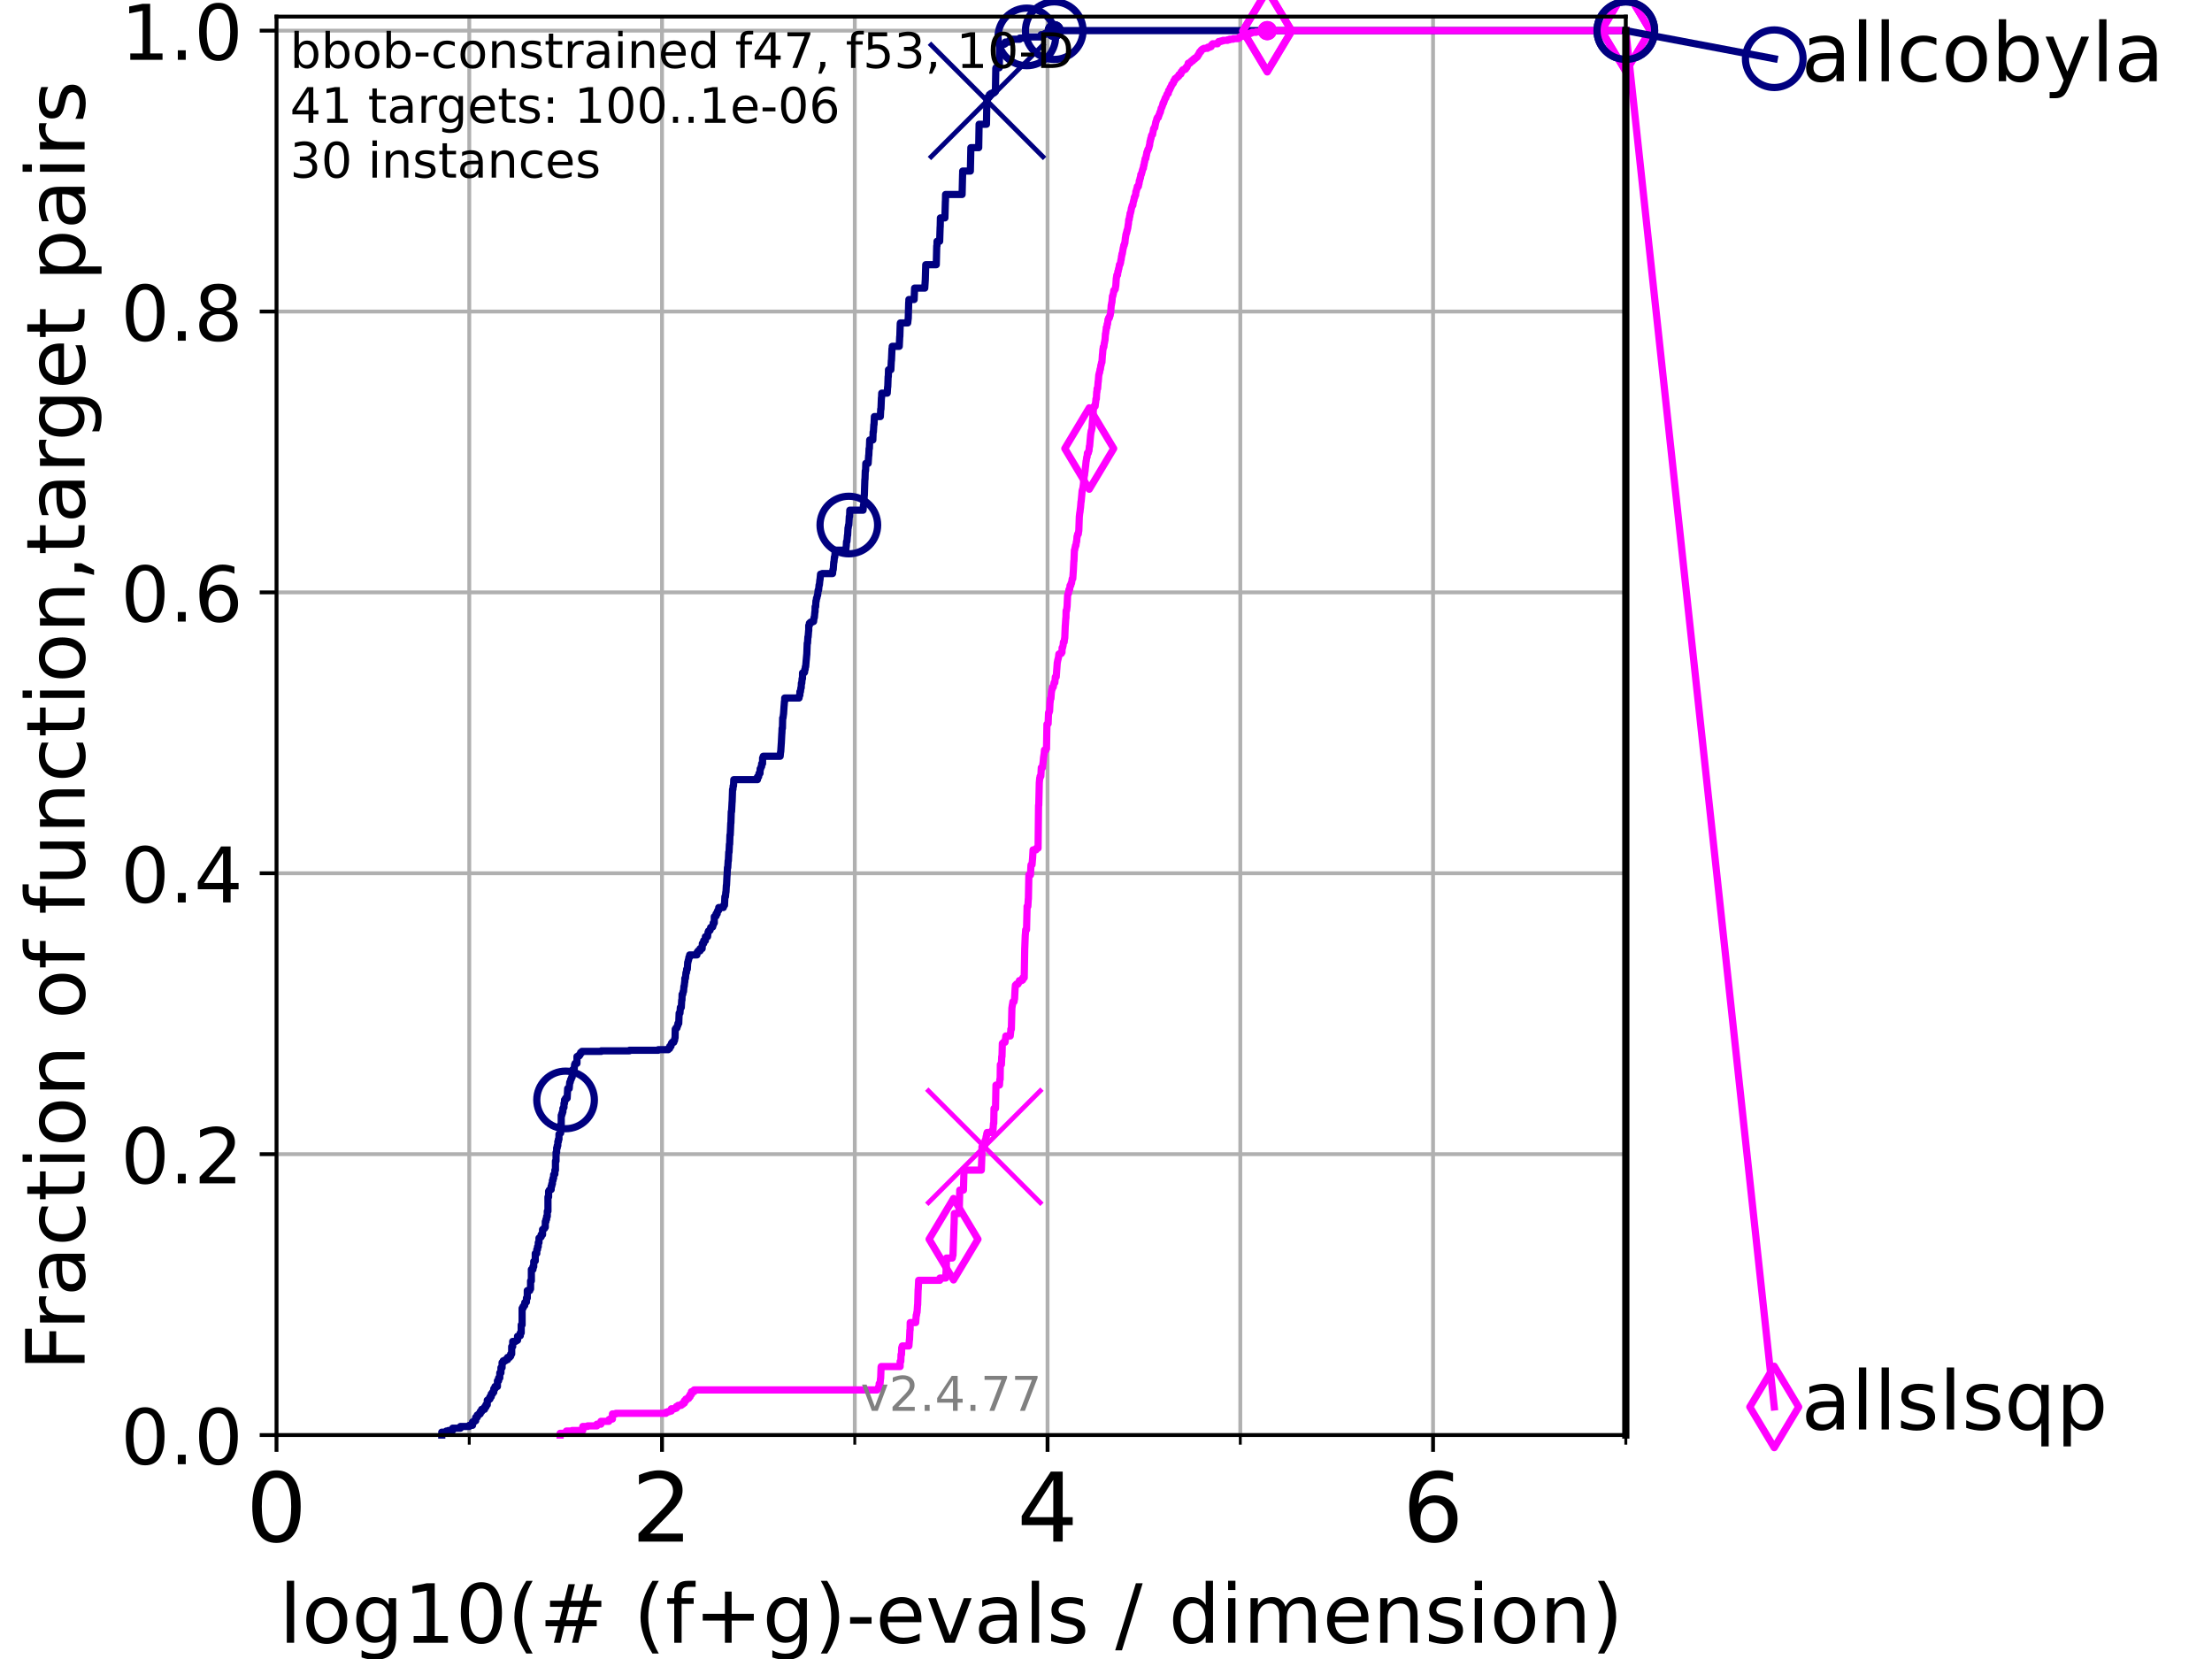 <?xml version="1.0" encoding="utf-8" standalone="no"?>
<!DOCTYPE svg PUBLIC "-//W3C//DTD SVG 1.1//EN"
  "http://www.w3.org/Graphics/SVG/1.1/DTD/svg11.dtd">
<!-- Created with matplotlib (https://matplotlib.org/) -->
<svg height="345.6pt" version="1.1" viewBox="0 0 460.8 345.6" width="460.8pt" xmlns="http://www.w3.org/2000/svg" xmlns:xlink="http://www.w3.org/1999/xlink">
 <defs>
  <style type="text/css">*{stroke-linecap:butt;stroke-linejoin:round;}</style>
 </defs>
 <g id="figure_1">
  <g id="patch_1">
   <path d="M 0 345.6 
L 460.8 345.6 
L 460.8 0 
L 0 0 
z
" style="fill:#ffffff;"/>
  </g>
  <g id="axes_1">
   <g id="patch_2">
    <path d="M 57.6 298.944 
L 338.688 298.944 
L 338.688 3.456 
L 57.6 3.456 
z
" style="fill:#ffffff;"/>
   </g>
   <g id="matplotlib.axis_1">
    <g id="xtick_1">
     <g id="line2d_1">
      <path clip-path="url(#pba589945de)" d="M 57.6 298.944 
L 57.6 3.456 
" style="fill:none;stroke:#b0b0b0;stroke-linecap:square;stroke-width:0.8;"/>
     </g>
     <g id="line2d_2">
      <defs>
       <path d="M 0 0 
L 0 3.5 
" id="mfe55a89b18" style="stroke:#000000;stroke-width:0.8;"/>
      </defs>
      <g>
       <use style="stroke:#000000;stroke-width:0.8;" x="57.6" xlink:href="#mfe55a89b18" y="298.944"/>
      </g>
     </g>
     <g id="text_1">
      <!-- 0 -->
      <g transform="translate(51.237 321.141)scale(0.2 -0.2)">
       <defs>
        <path d="M 31.781 66.406 
Q 24.172 66.406 20.328 58.906 
Q 16.5 51.422 16.5 36.375 
Q 16.5 21.391 20.328 13.891 
Q 24.172 6.391 31.781 6.391 
Q 39.453 6.391 43.281 13.891 
Q 47.125 21.391 47.125 36.375 
Q 47.125 51.422 43.281 58.906 
Q 39.453 66.406 31.781 66.406 
z
M 31.781 74.219 
Q 44.047 74.219 50.516 64.516 
Q 56.984 54.828 56.984 36.375 
Q 56.984 17.969 50.516 8.266 
Q 44.047 -1.422 31.781 -1.422 
Q 19.531 -1.422 13.062 8.266 
Q 6.594 17.969 6.594 36.375 
Q 6.594 54.828 13.062 64.516 
Q 19.531 74.219 31.781 74.219 
z
" id="DejaVuSans-48"/>
       </defs>
       <use xlink:href="#DejaVuSans-48"/>
      </g>
     </g>
    </g>
    <g id="xtick_2">
     <g id="line2d_3">
      <path clip-path="url(#pba589945de)" d="M 137.911 298.944 
L 137.911 3.456 
" style="fill:none;stroke:#b0b0b0;stroke-linecap:square;stroke-width:0.8;"/>
     </g>
     <g id="line2d_4">
      <g>
       <use style="stroke:#000000;stroke-width:0.8;" x="137.911" xlink:href="#mfe55a89b18" y="298.944"/>
      </g>
     </g>
     <g id="text_2">
      <!-- 2 -->
      <g transform="translate(131.548 321.141)scale(0.2 -0.2)">
       <defs>
        <path d="M 19.188 8.297 
L 53.609 8.297 
L 53.609 0 
L 7.328 0 
L 7.328 8.297 
Q 12.938 14.109 22.625 23.891 
Q 32.328 33.688 34.812 36.531 
Q 39.547 41.844 41.422 45.531 
Q 43.312 49.219 43.312 52.781 
Q 43.312 58.594 39.234 62.25 
Q 35.156 65.922 28.609 65.922 
Q 23.969 65.922 18.812 64.312 
Q 13.672 62.703 7.812 59.422 
L 7.812 69.391 
Q 13.766 71.781 18.938 73 
Q 24.125 74.219 28.422 74.219 
Q 39.75 74.219 46.484 68.547 
Q 53.219 62.891 53.219 53.422 
Q 53.219 48.922 51.531 44.891 
Q 49.859 40.875 45.406 35.406 
Q 44.188 33.984 37.641 27.219 
Q 31.109 20.453 19.188 8.297 
z
" id="DejaVuSans-50"/>
       </defs>
       <use xlink:href="#DejaVuSans-50"/>
      </g>
     </g>
    </g>
    <g id="xtick_3">
     <g id="line2d_5">
      <path clip-path="url(#pba589945de)" d="M 218.222 298.944 
L 218.222 3.456 
" style="fill:none;stroke:#b0b0b0;stroke-linecap:square;stroke-width:0.8;"/>
     </g>
     <g id="line2d_6">
      <g>
       <use style="stroke:#000000;stroke-width:0.8;" x="218.222" xlink:href="#mfe55a89b18" y="298.944"/>
      </g>
     </g>
     <g id="text_3">
      <!-- 4 -->
      <g transform="translate(211.859 321.141)scale(0.2 -0.2)">
       <defs>
        <path d="M 37.797 64.312 
L 12.891 25.391 
L 37.797 25.391 
z
M 35.203 72.906 
L 47.609 72.906 
L 47.609 25.391 
L 58.016 25.391 
L 58.016 17.188 
L 47.609 17.188 
L 47.609 0 
L 37.797 0 
L 37.797 17.188 
L 4.891 17.188 
L 4.891 26.703 
z
" id="DejaVuSans-52"/>
       </defs>
       <use xlink:href="#DejaVuSans-52"/>
      </g>
     </g>
    </g>
    <g id="xtick_4">
     <g id="line2d_7">
      <path clip-path="url(#pba589945de)" d="M 298.533 298.944 
L 298.533 3.456 
" style="fill:none;stroke:#b0b0b0;stroke-linecap:square;stroke-width:0.8;"/>
     </g>
     <g id="line2d_8">
      <g>
       <use style="stroke:#000000;stroke-width:0.8;" x="298.533" xlink:href="#mfe55a89b18" y="298.944"/>
      </g>
     </g>
     <g id="text_4">
      <!-- 6 -->
      <g transform="translate(292.17 321.141)scale(0.2 -0.2)">
       <defs>
        <path d="M 33.016 40.375 
Q 26.375 40.375 22.484 35.828 
Q 18.609 31.297 18.609 23.391 
Q 18.609 15.531 22.484 10.953 
Q 26.375 6.391 33.016 6.391 
Q 39.656 6.391 43.531 10.953 
Q 47.406 15.531 47.406 23.391 
Q 47.406 31.297 43.531 35.828 
Q 39.656 40.375 33.016 40.375 
z
M 52.594 71.297 
L 52.594 62.312 
Q 48.875 64.062 45.094 64.984 
Q 41.312 65.922 37.594 65.922 
Q 27.828 65.922 22.672 59.328 
Q 17.531 52.734 16.797 39.406 
Q 19.672 43.656 24.016 45.922 
Q 28.375 48.188 33.594 48.188 
Q 44.578 48.188 50.953 41.516 
Q 57.328 34.859 57.328 23.391 
Q 57.328 12.156 50.688 5.359 
Q 44.047 -1.422 33.016 -1.422 
Q 20.359 -1.422 13.672 8.266 
Q 6.984 17.969 6.984 36.375 
Q 6.984 53.656 15.188 63.938 
Q 23.391 74.219 37.203 74.219 
Q 40.922 74.219 44.703 73.484 
Q 48.484 72.75 52.594 71.297 
z
" id="DejaVuSans-54"/>
       </defs>
       <use xlink:href="#DejaVuSans-54"/>
      </g>
     </g>
    </g>
    <g id="xtick_5">
     <g id="line2d_9">
      <path clip-path="url(#pba589945de)" d="M 97.755 298.944 
L 97.755 3.456 
" style="fill:none;stroke:#b0b0b0;stroke-linecap:square;stroke-width:0.8;"/>
     </g>
     <g id="line2d_10">
      <defs>
       <path d="M 0 0 
L 0 2 
" id="m2f856e8652" style="stroke:#000000;stroke-width:0.6;"/>
      </defs>
      <g>
       <use style="stroke:#000000;stroke-width:0.6;" x="97.755" xlink:href="#m2f856e8652" y="298.944"/>
      </g>
     </g>
    </g>
    <g id="xtick_6">
     <g id="line2d_11">
      <path clip-path="url(#pba589945de)" d="M 178.066 298.944 
L 178.066 3.456 
" style="fill:none;stroke:#b0b0b0;stroke-linecap:square;stroke-width:0.8;"/>
     </g>
     <g id="line2d_12">
      <g>
       <use style="stroke:#000000;stroke-width:0.6;" x="178.066" xlink:href="#m2f856e8652" y="298.944"/>
      </g>
     </g>
    </g>
    <g id="xtick_7">
     <g id="line2d_13">
      <path clip-path="url(#pba589945de)" d="M 258.377 298.944 
L 258.377 3.456 
" style="fill:none;stroke:#b0b0b0;stroke-linecap:square;stroke-width:0.8;"/>
     </g>
     <g id="line2d_14">
      <g>
       <use style="stroke:#000000;stroke-width:0.6;" x="258.377" xlink:href="#m2f856e8652" y="298.944"/>
      </g>
     </g>
    </g>
    <g id="xtick_8">
     <g id="line2d_15">
      <path clip-path="url(#pba589945de)" d="M 338.688 298.944 
L 338.688 3.456 
" style="fill:none;stroke:#b0b0b0;stroke-linecap:square;stroke-width:0.8;"/>
     </g>
     <g id="line2d_16">
      <g>
       <use style="stroke:#000000;stroke-width:0.6;" x="338.688" xlink:href="#m2f856e8652" y="298.944"/>
      </g>
     </g>
    </g>
    <g id="text_5">
     <!-- log10(# (f+g)-evals / dimension) -->
     <g transform="translate(58.145 342.218)scale(0.17 -0.17)">
      <defs>
       <path d="M 9.422 75.984 
L 18.406 75.984 
L 18.406 0 
L 9.422 0 
z
" id="DejaVuSans-108"/>
       <path d="M 30.609 48.391 
Q 23.391 48.391 19.188 42.75 
Q 14.984 37.109 14.984 27.297 
Q 14.984 17.484 19.156 11.844 
Q 23.344 6.203 30.609 6.203 
Q 37.797 6.203 41.984 11.859 
Q 46.188 17.531 46.188 27.297 
Q 46.188 37.016 41.984 42.703 
Q 37.797 48.391 30.609 48.391 
z
M 30.609 56 
Q 42.328 56 49.016 48.375 
Q 55.719 40.766 55.719 27.297 
Q 55.719 13.875 49.016 6.219 
Q 42.328 -1.422 30.609 -1.422 
Q 18.844 -1.422 12.172 6.219 
Q 5.516 13.875 5.516 27.297 
Q 5.516 40.766 12.172 48.375 
Q 18.844 56 30.609 56 
z
" id="DejaVuSans-111"/>
       <path d="M 45.406 27.984 
Q 45.406 37.75 41.375 43.109 
Q 37.359 48.484 30.078 48.484 
Q 22.859 48.484 18.828 43.109 
Q 14.797 37.75 14.797 27.984 
Q 14.797 18.266 18.828 12.891 
Q 22.859 7.516 30.078 7.516 
Q 37.359 7.516 41.375 12.891 
Q 45.406 18.266 45.406 27.984 
z
M 54.391 6.781 
Q 54.391 -7.172 48.188 -13.984 
Q 42 -20.797 29.203 -20.797 
Q 24.469 -20.797 20.266 -20.094 
Q 16.062 -19.391 12.109 -17.922 
L 12.109 -9.188 
Q 16.062 -11.328 19.922 -12.344 
Q 23.781 -13.375 27.781 -13.375 
Q 36.625 -13.375 41.016 -8.766 
Q 45.406 -4.156 45.406 5.172 
L 45.406 9.625 
Q 42.625 4.781 38.281 2.391 
Q 33.938 0 27.875 0 
Q 17.828 0 11.672 7.656 
Q 5.516 15.328 5.516 27.984 
Q 5.516 40.672 11.672 48.328 
Q 17.828 56 27.875 56 
Q 33.938 56 38.281 53.609 
Q 42.625 51.219 45.406 46.391 
L 45.406 54.688 
L 54.391 54.688 
z
" id="DejaVuSans-103"/>
       <path d="M 12.406 8.297 
L 28.516 8.297 
L 28.516 63.922 
L 10.984 60.406 
L 10.984 69.391 
L 28.422 72.906 
L 38.281 72.906 
L 38.281 8.297 
L 54.391 8.297 
L 54.391 0 
L 12.406 0 
z
" id="DejaVuSans-49"/>
       <path d="M 31 75.875 
Q 24.469 64.656 21.281 53.656 
Q 18.109 42.672 18.109 31.391 
Q 18.109 20.125 21.312 9.062 
Q 24.516 -2 31 -13.188 
L 23.188 -13.188 
Q 15.875 -1.703 12.234 9.375 
Q 8.594 20.453 8.594 31.391 
Q 8.594 42.281 12.203 53.312 
Q 15.828 64.359 23.188 75.875 
z
" id="DejaVuSans-40"/>
       <path d="M 51.125 44 
L 36.922 44 
L 32.812 27.688 
L 47.125 27.688 
z
M 43.797 71.781 
L 38.719 51.516 
L 52.984 51.516 
L 58.109 71.781 
L 65.922 71.781 
L 60.891 51.516 
L 76.125 51.516 
L 76.125 44 
L 58.984 44 
L 54.984 27.688 
L 70.516 27.688 
L 70.516 20.219 
L 53.078 20.219 
L 48 0 
L 40.188 0 
L 45.219 20.219 
L 30.906 20.219 
L 25.875 0 
L 18.016 0 
L 23.094 20.219 
L 7.719 20.219 
L 7.719 27.688 
L 24.906 27.688 
L 29 44 
L 13.281 44 
L 13.281 51.516 
L 30.906 51.516 
L 35.891 71.781 
z
" id="DejaVuSans-35"/>
       <path id="DejaVuSans-32"/>
       <path d="M 37.109 75.984 
L 37.109 68.5 
L 28.516 68.5 
Q 23.688 68.5 21.797 66.547 
Q 19.922 64.594 19.922 59.516 
L 19.922 54.688 
L 34.719 54.688 
L 34.719 47.703 
L 19.922 47.703 
L 19.922 0 
L 10.891 0 
L 10.891 47.703 
L 2.297 47.703 
L 2.297 54.688 
L 10.891 54.688 
L 10.891 58.5 
Q 10.891 67.625 15.141 71.797 
Q 19.391 75.984 28.609 75.984 
z
" id="DejaVuSans-102"/>
       <path d="M 46 62.703 
L 46 35.5 
L 73.188 35.5 
L 73.188 27.203 
L 46 27.203 
L 46 0 
L 37.797 0 
L 37.797 27.203 
L 10.594 27.203 
L 10.594 35.5 
L 37.797 35.5 
L 37.797 62.703 
z
" id="DejaVuSans-43"/>
       <path d="M 8.016 75.875 
L 15.828 75.875 
Q 23.141 64.359 26.781 53.312 
Q 30.422 42.281 30.422 31.391 
Q 30.422 20.453 26.781 9.375 
Q 23.141 -1.703 15.828 -13.188 
L 8.016 -13.188 
Q 14.5 -2 17.703 9.062 
Q 20.906 20.125 20.906 31.391 
Q 20.906 42.672 17.703 53.656 
Q 14.5 64.656 8.016 75.875 
z
" id="DejaVuSans-41"/>
       <path d="M 4.891 31.391 
L 31.203 31.391 
L 31.203 23.391 
L 4.891 23.391 
z
" id="DejaVuSans-45"/>
       <path d="M 56.203 29.594 
L 56.203 25.203 
L 14.891 25.203 
Q 15.484 15.922 20.484 11.062 
Q 25.484 6.203 34.422 6.203 
Q 39.594 6.203 44.453 7.469 
Q 49.312 8.734 54.109 11.281 
L 54.109 2.781 
Q 49.266 0.734 44.188 -0.344 
Q 39.109 -1.422 33.891 -1.422 
Q 20.797 -1.422 13.156 6.188 
Q 5.516 13.812 5.516 26.812 
Q 5.516 40.234 12.766 48.109 
Q 20.016 56 32.328 56 
Q 43.359 56 49.781 48.891 
Q 56.203 41.797 56.203 29.594 
z
M 47.219 32.234 
Q 47.125 39.594 43.094 43.984 
Q 39.062 48.391 32.422 48.391 
Q 24.906 48.391 20.391 44.141 
Q 15.875 39.891 15.188 32.172 
z
" id="DejaVuSans-101"/>
       <path d="M 2.984 54.688 
L 12.5 54.688 
L 29.594 8.797 
L 46.688 54.688 
L 56.203 54.688 
L 35.688 0 
L 23.484 0 
z
" id="DejaVuSans-118"/>
       <path d="M 34.281 27.484 
Q 23.391 27.484 19.188 25 
Q 14.984 22.516 14.984 16.5 
Q 14.984 11.719 18.141 8.906 
Q 21.297 6.109 26.703 6.109 
Q 34.188 6.109 38.703 11.406 
Q 43.219 16.703 43.219 25.484 
L 43.219 27.484 
z
M 52.203 31.203 
L 52.203 0 
L 43.219 0 
L 43.219 8.297 
Q 40.141 3.328 35.547 0.953 
Q 30.953 -1.422 24.312 -1.422 
Q 15.922 -1.422 10.953 3.297 
Q 6 8.016 6 15.922 
Q 6 25.141 12.172 29.828 
Q 18.359 34.516 30.609 34.516 
L 43.219 34.516 
L 43.219 35.406 
Q 43.219 41.609 39.141 45 
Q 35.062 48.391 27.688 48.391 
Q 23 48.391 18.547 47.266 
Q 14.109 46.141 10.016 43.891 
L 10.016 52.203 
Q 14.938 54.109 19.578 55.047 
Q 24.219 56 28.609 56 
Q 40.484 56 46.344 49.844 
Q 52.203 43.703 52.203 31.203 
z
" id="DejaVuSans-97"/>
       <path d="M 44.281 53.078 
L 44.281 44.578 
Q 40.484 46.531 36.375 47.5 
Q 32.281 48.484 27.875 48.484 
Q 21.188 48.484 17.844 46.438 
Q 14.5 44.391 14.5 40.281 
Q 14.5 37.156 16.891 35.375 
Q 19.281 33.594 26.516 31.984 
L 29.594 31.297 
Q 39.156 29.25 43.188 25.516 
Q 47.219 21.781 47.219 15.094 
Q 47.219 7.469 41.188 3.016 
Q 35.156 -1.422 24.609 -1.422 
Q 20.219 -1.422 15.453 -0.562 
Q 10.688 0.297 5.422 2 
L 5.422 11.281 
Q 10.406 8.688 15.234 7.391 
Q 20.062 6.109 24.812 6.109 
Q 31.156 6.109 34.562 8.281 
Q 37.984 10.453 37.984 14.406 
Q 37.984 18.062 35.516 20.016 
Q 33.062 21.969 24.703 23.781 
L 21.578 24.516 
Q 13.234 26.266 9.516 29.906 
Q 5.812 33.547 5.812 39.891 
Q 5.812 47.609 11.281 51.797 
Q 16.75 56 26.812 56 
Q 31.781 56 36.172 55.266 
Q 40.578 54.547 44.281 53.078 
z
" id="DejaVuSans-115"/>
       <path d="M 25.391 72.906 
L 33.688 72.906 
L 8.297 -9.281 
L 0 -9.281 
z
" id="DejaVuSans-47"/>
       <path d="M 45.406 46.391 
L 45.406 75.984 
L 54.391 75.984 
L 54.391 0 
L 45.406 0 
L 45.406 8.203 
Q 42.578 3.328 38.25 0.953 
Q 33.938 -1.422 27.875 -1.422 
Q 17.969 -1.422 11.734 6.484 
Q 5.516 14.406 5.516 27.297 
Q 5.516 40.188 11.734 48.094 
Q 17.969 56 27.875 56 
Q 33.938 56 38.25 53.625 
Q 42.578 51.266 45.406 46.391 
z
M 14.797 27.297 
Q 14.797 17.391 18.875 11.75 
Q 22.953 6.109 30.078 6.109 
Q 37.203 6.109 41.297 11.75 
Q 45.406 17.391 45.406 27.297 
Q 45.406 37.203 41.297 42.844 
Q 37.203 48.484 30.078 48.484 
Q 22.953 48.484 18.875 42.844 
Q 14.797 37.203 14.797 27.297 
z
" id="DejaVuSans-100"/>
       <path d="M 9.422 54.688 
L 18.406 54.688 
L 18.406 0 
L 9.422 0 
z
M 9.422 75.984 
L 18.406 75.984 
L 18.406 64.594 
L 9.422 64.594 
z
" id="DejaVuSans-105"/>
       <path d="M 52 44.188 
Q 55.375 50.25 60.062 53.125 
Q 64.75 56 71.094 56 
Q 79.641 56 84.281 50.016 
Q 88.922 44.047 88.922 33.016 
L 88.922 0 
L 79.891 0 
L 79.891 32.719 
Q 79.891 40.578 77.094 44.375 
Q 74.312 48.188 68.609 48.188 
Q 61.625 48.188 57.562 43.547 
Q 53.516 38.922 53.516 30.906 
L 53.516 0 
L 44.484 0 
L 44.484 32.719 
Q 44.484 40.625 41.703 44.406 
Q 38.922 48.188 33.109 48.188 
Q 26.219 48.188 22.156 43.531 
Q 18.109 38.875 18.109 30.906 
L 18.109 0 
L 9.078 0 
L 9.078 54.688 
L 18.109 54.688 
L 18.109 46.188 
Q 21.188 51.219 25.484 53.609 
Q 29.781 56 35.688 56 
Q 41.656 56 45.828 52.969 
Q 50 49.953 52 44.188 
z
" id="DejaVuSans-109"/>
       <path d="M 54.891 33.016 
L 54.891 0 
L 45.906 0 
L 45.906 32.719 
Q 45.906 40.484 42.875 44.328 
Q 39.844 48.188 33.797 48.188 
Q 26.516 48.188 22.312 43.547 
Q 18.109 38.922 18.109 30.906 
L 18.109 0 
L 9.078 0 
L 9.078 54.688 
L 18.109 54.688 
L 18.109 46.188 
Q 21.344 51.125 25.703 53.562 
Q 30.078 56 35.797 56 
Q 45.219 56 50.047 50.172 
Q 54.891 44.344 54.891 33.016 
z
" id="DejaVuSans-110"/>
      </defs>
      <use xlink:href="#DejaVuSans-108"/>
      <use x="27.783" xlink:href="#DejaVuSans-111"/>
      <use x="88.965" xlink:href="#DejaVuSans-103"/>
      <use x="152.441" xlink:href="#DejaVuSans-49"/>
      <use x="216.064" xlink:href="#DejaVuSans-48"/>
      <use x="279.688" xlink:href="#DejaVuSans-40"/>
      <use x="318.701" xlink:href="#DejaVuSans-35"/>
      <use x="402.49" xlink:href="#DejaVuSans-32"/>
      <use x="434.277" xlink:href="#DejaVuSans-40"/>
      <use x="473.291" xlink:href="#DejaVuSans-102"/>
      <use x="508.496" xlink:href="#DejaVuSans-43"/>
      <use x="592.285" xlink:href="#DejaVuSans-103"/>
      <use x="655.762" xlink:href="#DejaVuSans-41"/>
      <use x="694.775" xlink:href="#DejaVuSans-45"/>
      <use x="730.859" xlink:href="#DejaVuSans-101"/>
      <use x="792.383" xlink:href="#DejaVuSans-118"/>
      <use x="851.562" xlink:href="#DejaVuSans-97"/>
      <use x="912.842" xlink:href="#DejaVuSans-108"/>
      <use x="940.625" xlink:href="#DejaVuSans-115"/>
      <use x="992.725" xlink:href="#DejaVuSans-32"/>
      <use x="1024.512" xlink:href="#DejaVuSans-47"/>
      <use x="1058.203" xlink:href="#DejaVuSans-32"/>
      <use x="1089.99" xlink:href="#DejaVuSans-100"/>
      <use x="1153.467" xlink:href="#DejaVuSans-105"/>
      <use x="1181.25" xlink:href="#DejaVuSans-109"/>
      <use x="1278.662" xlink:href="#DejaVuSans-101"/>
      <use x="1340.186" xlink:href="#DejaVuSans-110"/>
      <use x="1403.564" xlink:href="#DejaVuSans-115"/>
      <use x="1455.664" xlink:href="#DejaVuSans-105"/>
      <use x="1483.447" xlink:href="#DejaVuSans-111"/>
      <use x="1544.629" xlink:href="#DejaVuSans-110"/>
      <use x="1608.008" xlink:href="#DejaVuSans-41"/>
     </g>
    </g>
   </g>
   <g id="matplotlib.axis_2">
    <g id="ytick_1">
     <g id="line2d_17">
      <path clip-path="url(#pba589945de)" d="M 57.6 298.944 
L 338.688 298.944 
" style="fill:none;stroke:#b0b0b0;stroke-linecap:square;stroke-width:0.8;"/>
     </g>
     <g id="line2d_18">
      <defs>
       <path d="M 0 0 
L -3.5 0 
" id="m48a7b6cfda" style="stroke:#000000;stroke-width:0.8;"/>
      </defs>
      <g>
       <use style="stroke:#000000;stroke-width:0.8;" x="57.6" xlink:href="#m48a7b6cfda" y="298.944"/>
      </g>
     </g>
     <g id="text_6">
      <!-- 0.0 -->
      <g transform="translate(25.155 305.023)scale(0.16 -0.16)">
       <defs>
        <path d="M 10.688 12.406 
L 21 12.406 
L 21 0 
L 10.688 0 
z
" id="DejaVuSans-46"/>
       </defs>
       <use xlink:href="#DejaVuSans-48"/>
       <use x="63.623" xlink:href="#DejaVuSans-46"/>
       <use x="95.41" xlink:href="#DejaVuSans-48"/>
      </g>
     </g>
    </g>
    <g id="ytick_2">
     <g id="line2d_19">
      <path clip-path="url(#pba589945de)" d="M 57.6 240.432 
L 338.688 240.432 
" style="fill:none;stroke:#b0b0b0;stroke-linecap:square;stroke-width:0.8;"/>
     </g>
     <g id="line2d_20">
      <g>
       <use style="stroke:#000000;stroke-width:0.8;" x="57.6" xlink:href="#m48a7b6cfda" y="240.432"/>
      </g>
     </g>
     <g id="text_7">
      <!-- 0.2 -->
      <g transform="translate(25.155 246.51)scale(0.16 -0.16)">
       <use xlink:href="#DejaVuSans-48"/>
       <use x="63.623" xlink:href="#DejaVuSans-46"/>
       <use x="95.41" xlink:href="#DejaVuSans-50"/>
      </g>
     </g>
    </g>
    <g id="ytick_3">
     <g id="line2d_21">
      <path clip-path="url(#pba589945de)" d="M 57.6 181.919 
L 338.688 181.919 
" style="fill:none;stroke:#b0b0b0;stroke-linecap:square;stroke-width:0.8;"/>
     </g>
     <g id="line2d_22">
      <g>
       <use style="stroke:#000000;stroke-width:0.8;" x="57.6" xlink:href="#m48a7b6cfda" y="181.919"/>
      </g>
     </g>
     <g id="text_8">
      <!-- 0.4 -->
      <g transform="translate(25.155 187.998)scale(0.16 -0.16)">
       <use xlink:href="#DejaVuSans-48"/>
       <use x="63.623" xlink:href="#DejaVuSans-46"/>
       <use x="95.41" xlink:href="#DejaVuSans-52"/>
      </g>
     </g>
    </g>
    <g id="ytick_4">
     <g id="line2d_23">
      <path clip-path="url(#pba589945de)" d="M 57.6 123.407 
L 338.688 123.407 
" style="fill:none;stroke:#b0b0b0;stroke-linecap:square;stroke-width:0.8;"/>
     </g>
     <g id="line2d_24">
      <g>
       <use style="stroke:#000000;stroke-width:0.8;" x="57.6" xlink:href="#m48a7b6cfda" y="123.407"/>
      </g>
     </g>
     <g id="text_9">
      <!-- 0.6 -->
      <g transform="translate(25.155 129.485)scale(0.16 -0.16)">
       <use xlink:href="#DejaVuSans-48"/>
       <use x="63.623" xlink:href="#DejaVuSans-46"/>
       <use x="95.41" xlink:href="#DejaVuSans-54"/>
      </g>
     </g>
    </g>
    <g id="ytick_5">
     <g id="line2d_25">
      <path clip-path="url(#pba589945de)" d="M 57.6 64.894 
L 338.688 64.894 
" style="fill:none;stroke:#b0b0b0;stroke-linecap:square;stroke-width:0.8;"/>
     </g>
     <g id="line2d_26">
      <g>
       <use style="stroke:#000000;stroke-width:0.8;" x="57.6" xlink:href="#m48a7b6cfda" y="64.894"/>
      </g>
     </g>
     <g id="text_10">
      <!-- 0.8 -->
      <g transform="translate(25.155 70.973)scale(0.16 -0.16)">
       <defs>
        <path d="M 31.781 34.625 
Q 24.75 34.625 20.719 30.859 
Q 16.703 27.094 16.703 20.516 
Q 16.703 13.922 20.719 10.156 
Q 24.75 6.391 31.781 6.391 
Q 38.812 6.391 42.859 10.172 
Q 46.922 13.969 46.922 20.516 
Q 46.922 27.094 42.891 30.859 
Q 38.875 34.625 31.781 34.625 
z
M 21.922 38.812 
Q 15.578 40.375 12.031 44.719 
Q 8.5 49.078 8.5 55.328 
Q 8.5 64.062 14.719 69.141 
Q 20.953 74.219 31.781 74.219 
Q 42.672 74.219 48.875 69.141 
Q 55.078 64.062 55.078 55.328 
Q 55.078 49.078 51.531 44.719 
Q 48 40.375 41.703 38.812 
Q 48.828 37.156 52.797 32.312 
Q 56.781 27.484 56.781 20.516 
Q 56.781 9.906 50.312 4.234 
Q 43.844 -1.422 31.781 -1.422 
Q 19.734 -1.422 13.25 4.234 
Q 6.781 9.906 6.781 20.516 
Q 6.781 27.484 10.781 32.312 
Q 14.797 37.156 21.922 38.812 
z
M 18.312 54.391 
Q 18.312 48.734 21.844 45.562 
Q 25.391 42.391 31.781 42.391 
Q 38.141 42.391 41.719 45.562 
Q 45.312 48.734 45.312 54.391 
Q 45.312 60.062 41.719 63.234 
Q 38.141 66.406 31.781 66.406 
Q 25.391 66.406 21.844 63.234 
Q 18.312 60.062 18.312 54.391 
z
" id="DejaVuSans-56"/>
       </defs>
       <use xlink:href="#DejaVuSans-48"/>
       <use x="63.623" xlink:href="#DejaVuSans-46"/>
       <use x="95.41" xlink:href="#DejaVuSans-56"/>
      </g>
     </g>
    </g>
    <g id="ytick_6">
     <g id="line2d_27">
      <path clip-path="url(#pba589945de)" d="M 57.6 6.382 
L 338.688 6.382 
" style="fill:none;stroke:#b0b0b0;stroke-linecap:square;stroke-width:0.8;"/>
     </g>
     <g id="line2d_28">
      <g>
       <use style="stroke:#000000;stroke-width:0.8;" x="57.6" xlink:href="#m48a7b6cfda" y="6.382"/>
      </g>
     </g>
     <g id="text_11">
      <!-- 1.0 -->
      <g transform="translate(25.155 12.46)scale(0.16 -0.16)">
       <use xlink:href="#DejaVuSans-49"/>
       <use x="63.623" xlink:href="#DejaVuSans-46"/>
       <use x="95.41" xlink:href="#DejaVuSans-48"/>
      </g>
     </g>
    </g>
    <g id="text_12">
     <!-- Fraction of function,target pairs -->
     <g transform="translate(17.62 285.585)rotate(-90)scale(0.17 -0.17)">
      <defs>
       <path d="M 9.812 72.906 
L 51.703 72.906 
L 51.703 64.594 
L 19.672 64.594 
L 19.672 43.109 
L 48.578 43.109 
L 48.578 34.812 
L 19.672 34.812 
L 19.672 0 
L 9.812 0 
z
" id="DejaVuSans-70"/>
       <path d="M 41.109 46.297 
Q 39.594 47.172 37.812 47.578 
Q 36.031 48 33.891 48 
Q 26.266 48 22.188 43.047 
Q 18.109 38.094 18.109 28.812 
L 18.109 0 
L 9.078 0 
L 9.078 54.688 
L 18.109 54.688 
L 18.109 46.188 
Q 20.953 51.172 25.484 53.578 
Q 30.031 56 36.531 56 
Q 37.453 56 38.578 55.875 
Q 39.703 55.766 41.062 55.516 
z
" id="DejaVuSans-114"/>
       <path d="M 48.781 52.594 
L 48.781 44.188 
Q 44.969 46.297 41.141 47.344 
Q 37.312 48.391 33.406 48.391 
Q 24.656 48.391 19.812 42.844 
Q 14.984 37.312 14.984 27.297 
Q 14.984 17.281 19.812 11.734 
Q 24.656 6.203 33.406 6.203 
Q 37.312 6.203 41.141 7.25 
Q 44.969 8.297 48.781 10.406 
L 48.781 2.094 
Q 45.016 0.344 40.984 -0.531 
Q 36.969 -1.422 32.422 -1.422 
Q 20.062 -1.422 12.781 6.344 
Q 5.516 14.109 5.516 27.297 
Q 5.516 40.672 12.859 48.328 
Q 20.219 56 33.016 56 
Q 37.156 56 41.109 55.141 
Q 45.062 54.297 48.781 52.594 
z
" id="DejaVuSans-99"/>
       <path d="M 18.312 70.219 
L 18.312 54.688 
L 36.812 54.688 
L 36.812 47.703 
L 18.312 47.703 
L 18.312 18.016 
Q 18.312 11.328 20.141 9.422 
Q 21.969 7.516 27.594 7.516 
L 36.812 7.516 
L 36.812 0 
L 27.594 0 
Q 17.188 0 13.234 3.875 
Q 9.281 7.766 9.281 18.016 
L 9.281 47.703 
L 2.688 47.703 
L 2.688 54.688 
L 9.281 54.688 
L 9.281 70.219 
z
" id="DejaVuSans-116"/>
       <path d="M 8.5 21.578 
L 8.5 54.688 
L 17.484 54.688 
L 17.484 21.922 
Q 17.484 14.156 20.5 10.266 
Q 23.531 6.391 29.594 6.391 
Q 36.859 6.391 41.078 11.031 
Q 45.312 15.672 45.312 23.688 
L 45.312 54.688 
L 54.297 54.688 
L 54.297 0 
L 45.312 0 
L 45.312 8.406 
Q 42.047 3.422 37.719 1 
Q 33.406 -1.422 27.688 -1.422 
Q 18.266 -1.422 13.375 4.438 
Q 8.5 10.297 8.5 21.578 
z
M 31.109 56 
z
" id="DejaVuSans-117"/>
       <path d="M 11.719 12.406 
L 22.016 12.406 
L 22.016 4 
L 14.016 -11.625 
L 7.719 -11.625 
L 11.719 4 
z
" id="DejaVuSans-44"/>
       <path d="M 18.109 8.203 
L 18.109 -20.797 
L 9.078 -20.797 
L 9.078 54.688 
L 18.109 54.688 
L 18.109 46.391 
Q 20.953 51.266 25.266 53.625 
Q 29.594 56 35.594 56 
Q 45.562 56 51.781 48.094 
Q 58.016 40.188 58.016 27.297 
Q 58.016 14.406 51.781 6.484 
Q 45.562 -1.422 35.594 -1.422 
Q 29.594 -1.422 25.266 0.953 
Q 20.953 3.328 18.109 8.203 
z
M 48.688 27.297 
Q 48.688 37.203 44.609 42.844 
Q 40.531 48.484 33.406 48.484 
Q 26.266 48.484 22.188 42.844 
Q 18.109 37.203 18.109 27.297 
Q 18.109 17.391 22.188 11.75 
Q 26.266 6.109 33.406 6.109 
Q 40.531 6.109 44.609 11.75 
Q 48.688 17.391 48.688 27.297 
z
" id="DejaVuSans-112"/>
      </defs>
      <use xlink:href="#DejaVuSans-70"/>
      <use x="50.27" xlink:href="#DejaVuSans-114"/>
      <use x="91.383" xlink:href="#DejaVuSans-97"/>
      <use x="152.662" xlink:href="#DejaVuSans-99"/>
      <use x="207.643" xlink:href="#DejaVuSans-116"/>
      <use x="246.852" xlink:href="#DejaVuSans-105"/>
      <use x="274.635" xlink:href="#DejaVuSans-111"/>
      <use x="335.816" xlink:href="#DejaVuSans-110"/>
      <use x="399.195" xlink:href="#DejaVuSans-32"/>
      <use x="430.982" xlink:href="#DejaVuSans-111"/>
      <use x="492.164" xlink:href="#DejaVuSans-102"/>
      <use x="527.369" xlink:href="#DejaVuSans-32"/>
      <use x="559.156" xlink:href="#DejaVuSans-102"/>
      <use x="594.361" xlink:href="#DejaVuSans-117"/>
      <use x="657.74" xlink:href="#DejaVuSans-110"/>
      <use x="721.119" xlink:href="#DejaVuSans-99"/>
      <use x="776.1" xlink:href="#DejaVuSans-116"/>
      <use x="815.309" xlink:href="#DejaVuSans-105"/>
      <use x="843.092" xlink:href="#DejaVuSans-111"/>
      <use x="904.273" xlink:href="#DejaVuSans-110"/>
      <use x="967.652" xlink:href="#DejaVuSans-44"/>
      <use x="999.439" xlink:href="#DejaVuSans-116"/>
      <use x="1038.648" xlink:href="#DejaVuSans-97"/>
      <use x="1099.928" xlink:href="#DejaVuSans-114"/>
      <use x="1139.291" xlink:href="#DejaVuSans-103"/>
      <use x="1202.768" xlink:href="#DejaVuSans-101"/>
      <use x="1264.291" xlink:href="#DejaVuSans-116"/>
      <use x="1303.5" xlink:href="#DejaVuSans-32"/>
      <use x="1335.287" xlink:href="#DejaVuSans-112"/>
      <use x="1398.764" xlink:href="#DejaVuSans-97"/>
      <use x="1460.043" xlink:href="#DejaVuSans-105"/>
      <use x="1487.826" xlink:href="#DejaVuSans-114"/>
      <use x="1528.939" xlink:href="#DejaVuSans-115"/>
     </g>
    </g>
   </g>
   <g id="line2d_29">
    <defs>
     <path d="M 0 1.5 
C 0.398 1.5 0.779 1.342 1.061 1.061 
C 1.342 0.779 1.5 0.398 1.5 0 
C 1.5 -0.398 1.342 -0.779 1.061 -1.061 
C 0.779 -1.342 0.398 -1.5 0 -1.5 
C -0.398 -1.5 -0.779 -1.342 -1.061 -1.061 
C -1.342 -0.779 -1.5 -0.398 -1.5 0 
C -1.5 0.398 -1.342 0.779 -1.061 1.061 
C -0.779 1.342 -0.398 1.5 0 1.5 
z
" id="m3ee18c4a09" style="stroke:#000080;"/>
    </defs>
    <g>
     <use style="fill:#000080;stroke:#000080;" x="219.621" xlink:href="#m3ee18c4a09" y="6.382"/>
     <use style="fill:#000080;stroke:#000080;" x="219.621" xlink:href="#m3ee18c4a09" y="6.382"/>
    </g>
   </g>
   <g id="line2d_30">
    <path d="M 92.027 298.944 
L 92.027 298.349 
L 92.969 298.349 
L 92.969 298.112 
L 93.422 298.112 
L 93.422 297.993 
L 94.295 297.993 
L 94.295 297.517 
L 95.918 297.517 
L 95.918 297.16 
L 97.755 297.16 
L 97.755 296.922 
L 98.439 296.922 
L 98.439 296.209 
L 98.772 296.209 
L 98.772 295.971 
L 99.098 295.971 
L 99.098 295.257 
L 99.418 295.257 
L 99.418 294.782 
L 99.732 294.782 
L 99.732 294.544 
L 100.04 294.544 
L 100.04 294.068 
L 100.344 294.068 
L 100.344 293.592 
L 100.935 293.592 
L 100.935 293.117 
L 101.223 293.117 
L 101.223 292.641 
L 101.507 292.641 
L 101.507 291.689 
L 101.786 291.689 
L 101.786 291.452 
L 102.06 291.452 
L 102.06 290.976 
L 102.331 290.976 
L 102.331 290.381 
L 102.597 290.381 
L 102.597 290.024 
L 102.859 290.024 
L 102.859 289.311 
L 103.118 289.311 
L 103.118 288.835 
L 103.623 288.835 
L 103.623 287.646 
L 103.871 287.646 
L 103.871 287.051 
L 104.115 287.051 
L 104.115 285.981 
L 104.355 285.981 
L 104.355 284.911 
L 104.592 284.911 
L 104.592 283.84 
L 104.826 283.84 
L 104.826 283.483 
L 105.285 283.483 
L 105.285 283.246 
L 105.733 283.246 
L 105.733 282.77 
L 106.169 282.77 
L 106.169 282.532 
L 106.383 282.532 
L 106.383 282.056 
L 106.594 282.056 
L 106.594 280.51 
L 106.803 280.51 
L 106.803 279.44 
L 107.415 279.44 
L 107.415 279.321 
L 107.614 279.321 
L 107.614 279.202 
L 107.811 279.202 
L 107.811 278.369 
L 108.199 278.369 
L 108.199 278.251 
L 108.389 278.251 
L 108.389 277.656 
L 108.578 277.656 
L 108.578 275.991 
L 108.764 275.991 
L 108.764 272.542 
L 108.949 272.542 
L 108.949 272.185 
L 109.132 272.185 
L 109.132 271.947 
L 109.312 271.947 
L 109.312 271.353 
L 109.491 271.353 
L 109.491 271.234 
L 109.668 271.234 
L 109.668 270.401 
L 109.843 270.401 
L 109.843 268.855 
L 110.359 268.855 
L 110.359 268.498 
L 110.527 268.498 
L 110.527 266.833 
L 110.694 266.833 
L 110.694 264.455 
L 111.023 264.455 
L 111.023 263.86 
L 111.186 263.86 
L 111.186 262.79 
L 111.346 262.79 
L 111.346 262.671 
L 111.506 262.671 
L 111.506 261.125 
L 111.82 261.125 
L 111.82 260.292 
L 111.975 260.292 
L 111.975 259.698 
L 112.128 259.698 
L 112.128 258.865 
L 112.281 258.865 
L 112.281 257.914 
L 112.432 257.914 
L 112.432 257.795 
L 112.581 257.795 
L 112.581 257.676 
L 112.73 257.676 
L 112.73 257.2 
L 113.023 257.2 
L 113.023 256.13 
L 113.168 256.13 
L 113.168 256.011 
L 113.311 256.011 
L 113.311 255.892 
L 113.454 255.892 
L 113.454 255.654 
L 113.595 255.654 
L 113.595 254.465 
L 113.735 254.465 
L 113.735 253.989 
L 113.874 253.989 
L 113.874 253.395 
L 114.012 253.395 
L 114.012 252.324 
L 114.148 252.324 
L 114.148 249.351 
L 114.284 249.351 
L 114.284 248.162 
L 114.419 248.162 
L 114.419 247.924 
L 114.552 247.924 
L 114.552 247.805 
L 114.817 247.805 
L 114.817 247.091 
L 114.947 247.091 
L 114.947 246.616 
L 115.077 246.616 
L 115.077 245.902 
L 115.206 245.902 
L 115.206 245.426 
L 115.333 245.426 
L 115.333 244.713 
L 115.46 244.713 
L 115.46 244.594 
L 115.586 244.594 
L 115.586 243.762 
L 115.711 243.762 
L 115.711 241.859 
L 115.835 241.859 
L 115.835 240.075 
L 115.959 240.075 
L 115.959 239.123 
L 116.081 239.123 
L 116.081 238.648 
L 116.203 238.648 
L 116.203 237.815 
L 116.323 237.815 
L 116.323 237.339 
L 116.443 237.339 
L 116.443 236.269 
L 116.562 236.269 
L 116.562 236.15 
L 116.68 236.15 
L 116.68 236.031 
L 116.798 236.031 
L 116.798 234.247 
L 116.914 234.247 
L 116.914 232.344 
L 117.03 232.344 
L 117.03 231.988 
L 117.145 231.988 
L 117.145 231.631 
L 117.26 231.631 
L 117.26 230.917 
L 117.373 230.917 
L 117.373 230.679 
L 117.486 230.679 
L 117.486 229.847 
L 117.598 229.847 
L 117.598 229.133 
L 117.821 229.133 
L 117.821 228.777 
L 118.149 228.777 
L 118.257 226.755 
L 118.577 226.755 
L 118.682 225.447 
L 118.787 225.447 
L 118.891 224.852 
L 118.994 224.852 
L 119.097 224.376 
L 119.199 224.376 
L 119.301 222.83 
L 119.603 222.83 
L 119.702 221.76 
L 119.801 221.76 
L 119.801 221.522 
L 120.191 221.522 
L 120.191 220.095 
L 120.382 220.095 
L 120.382 219.976 
L 120.666 219.976 
L 120.666 219.738 
L 120.852 219.738 
L 120.945 219.262 
L 121.219 219.262 
L 121.219 219.025 
L 125.256 219.025 
L 125.256 218.906 
L 131.134 218.906 
L 131.134 218.787 
L 137.126 218.787 
L 137.126 218.668 
L 139.204 218.668 
L 139.204 218.43 
L 139.494 218.43 
L 139.525 217.954 
L 139.778 217.954 
L 139.856 217.36 
L 140.027 217.36 
L 140.027 217.122 
L 140.363 217.122 
L 140.394 216.765 
L 140.514 216.765 
L 140.604 216.17 
L 140.634 216.17 
L 140.664 214.386 
L 140.812 214.386 
L 140.812 214.148 
L 141.018 214.148 
L 141.105 213.673 
L 141.192 213.673 
L 141.221 213.197 
L 141.393 213.197 
L 141.478 211.056 
L 141.648 211.056 
L 141.732 209.867 
L 141.927 209.867 
L 142.01 208.321 
L 142.065 208.321 
L 142.093 207.132 
L 142.23 207.132 
L 142.311 206.537 
L 142.392 206.537 
L 142.473 205.467 
L 142.526 205.467 
L 142.633 204.515 
L 142.66 204.515 
L 142.66 203.802 
L 142.792 203.802 
L 142.897 202.612 
L 143.002 202.612 
L 143.041 201.899 
L 143.183 201.899 
L 143.26 200.472 
L 143.312 200.472 
L 143.388 199.996 
L 143.439 199.996 
L 143.515 199.401 
L 143.666 199.401 
L 143.666 198.926 
L 145.178 198.926 
L 145.247 198.331 
L 145.407 198.331 
L 145.43 198.093 
L 145.833 198.093 
L 145.833 197.618 
L 146.27 197.618 
L 146.313 196.547 
L 146.591 196.547 
L 146.591 195.953 
L 146.948 195.953 
L 146.948 195.12 
L 147.399 195.12 
L 147.5 194.169 
L 147.56 194.169 
L 147.6 193.931 
L 147.779 193.931 
L 147.779 193.812 
L 147.918 193.812 
L 148.015 193.455 
L 148.035 193.455 
L 148.035 193.217 
L 148.248 193.217 
L 148.248 193.098 
L 148.459 193.098 
L 148.478 192.741 
L 148.573 192.741 
L 148.573 192.266 
L 148.799 192.266 
L 148.799 190.958 
L 148.957 190.958 
L 148.957 190.839 
L 149.168 190.839 
L 149.168 190.363 
L 149.405 190.363 
L 149.423 189.887 
L 149.53 189.887 
L 149.53 189.649 
L 149.709 189.649 
L 149.726 189.055 
L 150.691 189.055 
L 150.741 188.579 
L 150.924 188.579 
L 151.007 186.795 
L 151.122 186.795 
L 151.203 185.844 
L 151.236 185.844 
L 151.317 184.417 
L 151.349 184.417 
L 151.446 182.395 
L 151.462 182.395 
L 151.542 180.73 
L 151.605 180.73 
L 151.685 179.303 
L 151.732 179.303 
L 151.811 177.519 
L 151.874 177.519 
L 151.952 175.854 
L 151.999 175.854 
L 152.061 173.951 
L 152.123 173.951 
L 152.23 171.453 
L 152.261 171.453 
L 152.337 169.075 
L 152.398 169.075 
L 152.504 167.053 
L 152.519 167.053 
L 152.61 164.437 
L 152.685 164.437 
L 152.729 163.723 
L 152.804 163.723 
L 152.863 162.415 
L 157.793 162.415 
L 157.793 161.82 
L 158.037 161.82 
L 158.113 161.107 
L 158.32 161.107 
L 158.353 160.155 
L 158.46 160.155 
L 158.557 159.68 
L 158.663 159.68 
L 158.663 159.085 
L 158.853 159.085 
L 158.864 157.896 
L 158.999 157.896 
L 158.999 157.539 
L 162.522 157.539 
L 162.615 156.587 
L 162.64 156.587 
L 162.75 154.922 
L 162.758 154.922 
L 162.867 152.782 
L 162.879 152.782 
L 162.921 151.711 
L 162.996 151.711 
L 163.041 149.571 
L 163.111 149.571 
L 163.218 148.738 
L 163.226 148.738 
L 163.336 147.073 
L 163.344 147.073 
L 163.413 146.122 
L 163.457 146.122 
L 163.469 145.408 
L 166.453 145.408 
L 166.541 144.814 
L 166.629 144.814 
L 166.629 144.1 
L 166.743 144.1 
L 166.842 143.268 
L 166.909 143.268 
L 166.942 142.316 
L 167.021 142.316 
L 167.093 141.365 
L 167.171 141.365 
L 167.184 140.175 
L 167.488 140.175 
L 167.488 140.056 
L 167.602 140.056 
L 167.647 139.462 
L 167.723 139.462 
L 167.779 138.867 
L 167.836 138.867 
L 167.942 137.559 
L 167.948 137.559 
L 168.054 136.37 
L 168.066 136.37 
L 168.159 133.991 
L 168.22 133.991 
L 168.3 132.683 
L 168.349 132.683 
L 168.452 131.375 
L 168.476 131.375 
L 168.476 130.304 
L 168.603 130.304 
L 168.609 129.829 
L 168.728 129.829 
L 168.728 129.71 
L 168.871 129.71 
L 168.871 129.591 
L 169.222 129.591 
L 169.222 129.472 
L 169.48 129.472 
L 169.577 128.639 
L 169.645 128.639 
L 169.752 127.45 
L 169.786 127.45 
L 169.808 126.38 
L 169.914 126.38 
L 169.975 125.19 
L 170.036 125.19 
L 170.092 124.596 
L 170.163 124.596 
L 170.272 124.001 
L 170.327 124.001 
L 170.435 122.931 
L 170.527 122.931 
L 170.629 121.861 
L 170.693 121.861 
L 170.794 120.79 
L 170.825 120.79 
L 170.931 119.601 
L 171.279 119.601 
L 171.279 119.482 
L 173.433 119.482 
L 173.515 118.649 
L 173.578 118.649 
L 173.686 117.103 
L 173.727 117.103 
L 173.825 116.033 
L 173.896 116.033 
L 174.006 114.606 
L 176.18 114.606 
L 176.289 113.773 
L 176.293 113.773 
L 176.347 112.822 
L 176.431 112.822 
L 176.542 111.514 
L 176.58 111.514 
L 176.656 109.968 
L 176.697 109.968 
L 176.765 109.373 
L 176.829 109.373 
L 176.926 107.589 
L 176.985 107.589 
L 177.03 106.281 
L 179.792 106.281 
L 179.877 105.211 
L 179.93 105.211 
L 180.038 103.189 
L 180.058 103.189 
L 180.168 99.859 
L 180.195 99.859 
L 180.252 98.075 
L 180.316 98.075 
L 180.365 96.529 
L 180.853 96.529 
L 180.96 94.864 
L 180.987 94.864 
L 181.051 93.437 
L 181.107 93.437 
L 181.174 91.653 
L 181.829 91.653 
L 181.888 89.988 
L 181.944 89.988 
L 182.036 88.442 
L 182.075 88.442 
L 182.149 86.777 
L 183.395 86.777 
L 183.47 85.231 
L 183.518 85.231 
L 183.617 82.852 
L 183.643 82.852 
L 183.678 81.901 
L 184.823 81.901 
L 184.908 80.593 
L 184.936 80.593 
L 185.016 78.452 
L 185.056 78.452 
L 185.091 77.025 
L 185.582 77.025 
L 185.679 75.122 
L 185.706 75.122 
L 185.816 72.624 
L 185.869 72.624 
L 185.872 72.149 
L 187.331 72.149 
L 187.427 70.127 
L 187.45 70.127 
L 187.537 67.392 
L 187.564 67.392 
L 187.564 67.273 
L 189.088 67.273 
L 189.197 66.321 
L 189.205 66.321 
L 189.3 62.991 
L 189.32 62.991 
L 189.339 62.397 
L 190.429 62.397 
L 190.527 60.018 
L 192.642 60.018 
L 192.752 58.353 
L 192.755 58.353 
L 192.851 55.142 
L 195.043 55.142 
L 195.139 51.217 
L 195.186 51.217 
L 195.202 50.266 
L 195.748 50.266 
L 195.845 47.293 
L 195.86 47.293 
L 195.903 45.39 
L 196.84 45.39 
L 196.939 41.941 
L 196.952 41.941 
L 196.981 40.514 
L 200.423 40.514 
L 200.529 36.233 
L 200.54 36.233 
L 200.544 35.638 
L 202.145 35.638 
L 202.248 30.762 
L 203.88 30.762 
L 203.964 25.886 
L 205.498 25.886 
L 205.579 21.01 
L 205.666 21.01 
L 205.727 20.296 
L 206.034 20.296 
L 206.112 19.702 
L 206.432 19.702 
L 206.432 19.464 
L 206.728 19.464 
L 206.728 19.345 
L 207.104 19.345 
L 207.105 19.107 
L 207.363 19.107 
L 207.445 14.231 
L 207.487 14.231 
L 207.487 14.112 
L 208.169 14.112 
L 208.247 9.236 
L 209.203 9.236 
L 209.203 9.117 
L 209.399 9.117 
L 209.431 8.76 
L 210.276 8.76 
L 210.296 8.403 
L 210.872 8.403 
L 210.912 8.166 
L 212.442 8.166 
L 212.443 7.928 
L 213.232 7.928 
L 213.232 7.809 
L 213.907 7.809 
L 213.907 7.69 
L 216.873 7.69 
L 216.892 7.214 
L 217.661 7.214 
L 217.666 6.976 
L 218.607 6.976 
L 218.617 6.501 
L 219.621 6.501 
L 219.621 6.382 
L 338.688 6.382 
L 338.688 6.382 
" style="fill:none;stroke:#000080;stroke-linecap:square;stroke-width:1.5;"/>
   </g>
   <g id="line2d_31">
    <defs>
     <path d="M 0 6 
C 1.591 6 3.117 5.368 4.243 4.243 
C 5.368 3.117 6 1.591 6 0 
C 6 -1.591 5.368 -3.117 4.243 -4.243 
C 3.117 -5.368 1.591 -6 0 -6 
C -1.591 -6 -3.117 -5.368 -4.243 -4.243 
C -5.368 -3.117 -6 -1.591 -6 0 
C -6 1.591 -5.368 3.117 -4.243 4.243 
C -3.117 5.368 -1.591 6 0 6 
z
" id="mc23f3d1de8" style="stroke:#000080;stroke-width:1.5;"/>
    </defs>
    <g>
     <use style="fill-opacity:0;stroke:#000080;stroke-width:1.5;" x="117.821" xlink:href="#mc23f3d1de8" y="229.133"/>
     <use style="fill-opacity:0;stroke:#000080;stroke-width:1.5;" x="176.829" xlink:href="#mc23f3d1de8" y="109.373"/>
     <use style="fill-opacity:0;stroke:#000080;stroke-width:1.5;" x="213.907" xlink:href="#mc23f3d1de8" y="7.69"/>
     <use style="fill-opacity:0;stroke:#000080;stroke-width:1.5;" x="219.621" xlink:href="#mc23f3d1de8" y="6.382"/>
     <use style="fill-opacity:0;stroke:#000080;stroke-width:1.5;" x="338.688" xlink:href="#mc23f3d1de8" y="6.382"/>
    </g>
   </g>
   <g id="line2d_32">
    <path style="fill:none;stroke:#000080;stroke-linecap:square;stroke-width:1.5;"/>
    <g/>
   </g>
   <g id="line2d_33">
    <path clip-path="url(#pba589945de)" d="M 205.619 21.01 
" style="fill:none;stroke:#000080;stroke-linecap:square;stroke-width:1.5;"/>
    <defs>
     <path d="M -12 12 
L 12 -12 
M -12 -12 
L 12 12 
" id="m980f34dfbc" style="stroke:#000080;"/>
    </defs>
    <g clip-path="url(#pba589945de)">
     <use style="fill:#000080;stroke:#000080;" x="205.619" xlink:href="#m980f34dfbc" y="21.01"/>
    </g>
   </g>
   <g id="line2d_34">
    <defs>
     <path d="M 0 1.5 
C 0.398 1.5 0.779 1.342 1.061 1.061 
C 1.342 0.779 1.5 0.398 1.5 0 
C 1.5 -0.398 1.342 -0.779 1.061 -1.061 
C 0.779 -1.342 0.398 -1.5 0 -1.5 
C -0.398 -1.5 -0.779 -1.342 -1.061 -1.061 
C -1.342 -0.779 -1.5 -0.398 -1.5 0 
C -1.5 0.398 -1.342 0.779 -1.061 1.061 
C -0.779 1.342 -0.398 1.5 0 1.5 
z
" id="m5f5772f593" style="stroke:#ff00ff;"/>
    </defs>
    <g>
     <use style="fill:#ff00ff;stroke:#ff00ff;" x="263.992" xlink:href="#m5f5772f593" y="6.382"/>
     <use style="fill:#ff00ff;stroke:#ff00ff;" x="263.992" xlink:href="#m5f5772f593" y="6.382"/>
    </g>
   </g>
   <g id="line2d_35">
    <path d="M 116.68 298.944 
L 116.68 298.587 
L 117.985 298.587 
L 117.985 298.112 
L 119.199 298.112 
L 119.199 297.993 
L 121.4 297.993 
L 121.4 297.16 
L 122.405 297.16 
L 122.405 297.041 
L 124.331 297.041 
L 124.331 296.684 
L 125.183 296.684 
L 125.183 296.09 
L 126.839 296.09 
L 126.839 295.733 
L 127.035 295.733 
L 127.035 295.614 
L 127.58 295.614 
L 127.58 294.544 
L 128.291 294.544 
L 128.291 294.425 
L 138.712 294.425 
L 138.712 294.187 
L 139.091 294.187 
L 139.091 294.068 
L 139.462 294.068 
L 139.462 293.949 
L 139.856 293.949 
L 139.856 293.473 
L 140.559 293.473 
L 140.559 293.354 
L 140.9 293.354 
L 140.9 292.998 
L 141.264 292.998 
L 141.264 292.76 
L 141.914 292.76 
L 141.941 292.522 
L 142.257 292.522 
L 142.257 292.284 
L 142.567 292.284 
L 142.567 291.808 
L 142.871 291.808 
L 142.871 291.452 
L 143.17 291.452 
L 143.17 291.333 
L 143.464 291.333 
L 143.464 290.976 
L 143.754 290.976 
L 143.754 290.5 
L 144.038 290.5 
L 144.038 289.905 
L 144.594 289.905 
L 144.594 289.549 
L 182.734 289.549 
L 182.801 289.311 
L 182.897 289.311 
L 182.994 288.954 
L 183.144 288.954 
L 183.147 288.24 
L 183.333 288.24 
L 183.425 287.17 
L 183.454 287.17 
L 183.545 284.792 
L 183.574 284.792 
L 183.574 284.673 
L 187.514 284.673 
L 187.514 283.602 
L 187.655 283.602 
L 187.702 282.175 
L 187.796 282.175 
L 187.842 280.748 
L 187.95 280.748 
L 187.95 280.391 
L 189.337 280.391 
L 189.443 279.083 
L 189.466 279.083 
L 189.553 277.061 
L 189.591 277.061 
L 189.611 275.515 
L 190.759 275.515 
L 190.866 273.969 
L 190.927 273.969 
L 190.994 273.375 
L 191.041 273.375 
L 191.144 271.828 
L 191.166 271.828 
L 191.261 268.617 
L 191.28 268.617 
L 191.371 266.715 
L 195.785 266.715 
L 195.8 266.239 
L 197.014 266.239 
L 197.122 264.098 
L 197.136 264.098 
L 197.162 262.076 
L 198.379 262.076 
L 198.487 261.482 
L 198.524 261.482 
L 198.632 258.152 
L 198.638 258.152 
L 198.747 255.06 
L 198.759 255.06 
L 198.808 252.8 
L 199.735 252.8 
L 199.84 251.254 
L 199.852 251.254 
L 199.933 247.924 
L 200.702 247.924 
L 200.813 243.88 
L 200.875 243.88 
L 200.875 243.762 
L 204.429 243.762 
L 204.54 240.788 
L 204.547 240.788 
L 204.564 238.885 
L 205.099 238.885 
L 205.209 237.577 
L 205.226 237.577 
L 205.322 237.339 
L 205.352 237.339 
L 205.44 236.745 
L 205.492 236.745 
L 205.561 236.15 
L 205.606 236.15 
L 205.636 235.912 
L 206.709 235.912 
L 206.709 235.437 
L 206.858 235.437 
L 206.965 234.009 
L 207.016 234.009 
L 207.07 230.917 
L 207.382 230.917 
L 207.479 226.041 
L 208.208 226.041 
L 208.282 224.852 
L 208.349 224.852 
L 208.392 221.76 
L 208.614 221.76 
L 208.679 220.095 
L 208.732 220.095 
L 208.805 217.36 
L 208.959 217.36 
L 209.036 217.122 
L 209.366 217.122 
L 209.474 216.289 
L 209.479 216.289 
L 209.534 215.813 
L 210.449 215.813 
L 210.56 214.743 
L 210.567 214.743 
L 210.573 214.386 
L 210.687 214.386 
L 210.796 209.986 
L 210.803 209.986 
L 210.908 209.272 
L 210.932 209.272 
L 211.003 208.678 
L 211.237 208.678 
L 211.336 208.083 
L 211.354 208.083 
L 211.463 205.942 
L 211.466 205.942 
L 211.527 205.229 
L 211.746 205.229 
L 211.746 204.991 
L 212.087 204.991 
L 212.145 204.753 
L 212.21 204.753 
L 212.275 204.515 
L 212.333 204.515 
L 212.35 204.277 
L 212.86 204.277 
L 212.86 204.159 
L 213.038 204.159 
L 213.07 203.683 
L 213.363 203.683 
L 213.472 197.499 
L 213.477 197.499 
L 213.582 194.763 
L 213.594 194.763 
L 213.668 193.693 
L 213.845 193.693 
L 213.953 189.293 
L 213.959 189.293 
L 213.959 188.817 
L 214.12 188.817 
L 214.211 187.271 
L 214.233 187.271 
L 214.332 182.276 
L 214.663 182.276 
L 214.766 180.254 
L 214.797 180.254 
L 214.797 180.135 
L 214.992 180.135 
L 215.103 178.827 
L 215.106 178.827 
L 215.203 177.043 
L 215.836 177.043 
L 215.911 176.686 
L 216.25 176.686 
L 216.351 167.767 
L 216.394 167.767 
L 216.505 163.01 
L 216.509 163.01 
L 216.597 162.058 
L 216.662 162.058 
L 216.676 161.701 
L 216.829 161.701 
L 216.918 159.917 
L 217.164 159.917 
L 217.268 158.966 
L 217.285 158.966 
L 217.392 157.777 
L 217.396 157.777 
L 217.504 157.063 
L 217.511 157.063 
L 217.584 156.231 
L 217.894 156.231 
L 217.92 155.993 
L 218.005 155.993 
L 218.096 150.879 
L 218.199 150.879 
L 218.199 150.76 
L 218.344 150.76 
L 218.427 148.5 
L 218.53 148.5 
L 218.575 148.144 
L 218.648 148.144 
L 218.741 146.241 
L 218.772 146.241 
L 218.808 145.527 
L 218.925 145.527 
L 219.03 144.1 
L 219.051 144.1 
L 219.115 143.624 
L 219.169 143.624 
L 219.25 143.149 
L 219.403 143.149 
L 219.514 142.554 
L 219.531 142.554 
L 219.58 142.197 
L 219.744 142.197 
L 219.843 141.008 
L 220.033 141.008 
L 220.141 139.462 
L 220.146 139.462 
L 220.247 138.035 
L 220.262 138.035 
L 220.37 137.44 
L 220.385 137.44 
L 220.491 136.964 
L 220.503 136.964 
L 220.58 136.251 
L 220.761 136.251 
L 220.761 136.132 
L 221.092 136.132 
L 221.171 135.894 
L 221.229 135.894 
L 221.253 134.943 
L 221.347 134.943 
L 221.445 134.467 
L 221.464 134.467 
L 221.528 133.753 
L 221.682 133.753 
L 221.781 132.921 
L 221.808 132.921 
L 221.914 130.304 
L 221.927 130.304 
L 222.026 128.758 
L 222.055 128.758 
L 222.087 127.212 
L 222.179 127.212 
L 222.283 126.38 
L 222.291 126.38 
L 222.4 124.001 
L 222.403 124.001 
L 222.501 123.644 
L 222.573 123.644 
L 222.682 122.812 
L 222.826 122.812 
L 222.907 121.979 
L 223.055 121.979 
L 223.119 121.504 
L 223.216 121.504 
L 223.319 120.79 
L 223.341 120.79 
L 223.362 120.552 
L 223.477 120.552 
L 223.585 119.006 
L 223.589 119.006 
L 223.699 116.866 
L 223.727 116.866 
L 223.816 114.606 
L 223.87 114.606 
L 223.967 114.011 
L 224.004 114.011 
L 224.037 113.654 
L 224.133 113.654 
L 224.237 112.822 
L 224.288 112.822 
L 224.365 111.752 
L 224.419 111.752 
L 224.485 111.276 
L 224.622 111.276 
L 224.722 110.562 
L 224.736 110.562 
L 224.843 107.589 
L 224.849 107.589 
L 224.94 106.757 
L 224.964 106.757 
L 225.073 105.805 
L 225.085 105.805 
L 225.192 104.497 
L 225.222 104.497 
L 225.333 103.308 
L 225.335 103.308 
L 225.424 102.237 
L 225.453 102.237 
L 225.515 101.881 
L 225.567 101.881 
L 225.667 101.048 
L 225.679 101.048 
L 225.772 99.978 
L 225.798 99.978 
L 225.872 99.026 
L 225.919 99.026 
L 226.013 98.194 
L 226.031 98.194 
L 226.14 97.124 
L 226.152 97.124 
L 226.253 96.053 
L 226.282 96.053 
L 226.386 95.221 
L 226.456 95.221 
L 226.528 94.388 
L 226.709 94.388 
L 226.799 93.912 
L 226.853 93.912 
L 226.94 92.961 
L 226.988 92.961 
L 227.096 91.653 
L 227.099 91.653 
L 227.207 90.464 
L 227.214 90.464 
L 227.321 89.75 
L 227.364 89.75 
L 227.463 89.274 
L 227.475 89.274 
L 227.576 87.609 
L 227.594 87.609 
L 227.698 86.301 
L 227.706 86.301 
L 227.778 85.112 
L 227.83 85.112 
L 227.888 84.636 
L 228.134 84.636 
L 228.229 83.804 
L 228.247 83.804 
L 228.305 83.09 
L 228.387 83.09 
L 228.465 81.663 
L 228.507 81.663 
L 228.54 80.949 
L 228.653 80.949 
L 228.762 79.522 
L 228.788 79.522 
L 228.898 78.095 
L 228.924 78.095 
L 229.01 77.619 
L 229.066 77.619 
L 229.163 76.906 
L 229.23 76.906 
L 229.33 76.073 
L 229.383 76.073 
L 229.482 75.479 
L 229.552 75.479 
L 229.66 73.814 
L 229.681 73.814 
L 229.758 72.743 
L 229.8 72.743 
L 229.834 72.268 
L 229.951 72.268 
L 230.046 71.435 
L 230.079 71.435 
L 230.172 70.84 
L 230.198 70.84 
L 230.283 69.532 
L 230.319 69.532 
L 230.417 68.7 
L 230.439 68.7 
L 230.46 68.224 
L 230.573 68.224 
L 230.641 67.511 
L 230.72 67.511 
L 230.816 66.559 
L 230.915 66.559 
L 230.954 66.202 
L 231.116 66.202 
L 231.196 65.727 
L 231.264 65.727 
L 231.359 65.132 
L 231.377 65.132 
L 231.484 63.586 
L 231.512 63.586 
L 231.598 62.991 
L 231.629 62.991 
L 231.738 61.683 
L 231.819 61.683 
L 231.9 61.207 
L 231.931 61.207 
L 232.025 60.494 
L 232.178 60.494 
L 232.242 60.256 
L 232.319 60.256 
L 232.43 59.542 
L 232.443 59.542 
L 232.543 57.996 
L 232.557 57.996 
L 232.658 57.283 
L 232.81 57.283 
L 232.865 56.569 
L 232.934 56.569 
L 233.021 55.975 
L 233.073 55.975 
L 233.181 55.261 
L 233.192 55.261 
L 233.192 55.142 
L 233.304 55.142 
L 233.398 54.785 
L 233.417 54.785 
L 233.521 54.072 
L 233.556 54.072 
L 233.632 53.358 
L 233.674 53.358 
L 233.722 52.882 
L 233.79 52.882 
L 233.899 52.169 
L 233.905 52.169 
L 234.003 51.574 
L 234.041 51.574 
L 234.098 51.098 
L 234.198 51.098 
L 234.284 50.623 
L 234.333 50.623 
L 234.44 49.552 
L 234.456 49.552 
L 234.554 48.839 
L 234.591 48.839 
L 234.65 48.482 
L 234.709 48.482 
L 234.765 48.006 
L 234.82 48.006 
L 234.92 47.531 
L 234.933 47.531 
L 235.04 46.698 
L 235.067 46.698 
L 235.142 45.747 
L 235.226 45.747 
L 235.321 45.033 
L 235.367 45.033 
L 235.414 44.439 
L 235.484 44.439 
L 235.593 43.963 
L 235.603 43.963 
L 235.687 43.368 
L 235.723 43.368 
L 235.83 42.892 
L 235.857 42.892 
L 235.857 42.774 
L 235.996 42.774 
L 236.077 42.06 
L 236.117 42.06 
L 236.173 41.703 
L 236.233 41.703 
L 236.288 41.109 
L 236.399 41.109 
L 236.502 40.633 
L 236.578 40.633 
L 236.615 39.919 
L 236.693 39.919 
L 236.801 39.325 
L 236.87 39.325 
L 236.919 38.849 
L 237.146 38.849 
L 237.248 38.254 
L 237.284 38.254 
L 237.334 37.66 
L 237.404 37.66 
L 237.509 37.065 
L 237.578 37.065 
L 237.653 36.351 
L 237.762 36.351 
L 237.872 35.876 
L 237.895 35.876 
L 237.993 35.4 
L 238.019 35.4 
L 238.114 35.043 
L 238.191 35.043 
L 238.241 34.449 
L 238.311 34.449 
L 238.407 33.735 
L 238.454 33.735 
L 238.532 33.14 
L 238.569 33.14 
L 238.569 33.021 
L 238.692 33.021 
L 238.797 32.308 
L 238.837 32.308 
L 238.909 31.713 
L 238.965 31.713 
L 239.069 31.356 
L 239.102 31.356 
L 239.127 31.119 
L 239.224 31.119 
L 239.332 30.762 
L 239.347 30.762 
L 239.433 30.286 
L 239.474 30.286 
L 239.565 29.454 
L 239.613 29.454 
L 239.714 28.859 
L 239.766 28.859 
L 239.87 28.264 
L 239.907 28.264 
L 239.983 28.026 
L 240.105 28.026 
L 240.215 27.313 
L 240.234 27.313 
L 240.308 26.837 
L 240.388 26.837 
L 240.434 26.599 
L 240.559 26.599 
L 240.66 26.005 
L 240.674 26.005 
L 240.777 25.41 
L 240.812 25.41 
L 240.911 25.053 
L 240.938 25.053 
L 240.996 24.697 
L 241.058 24.697 
L 241.115 24.459 
L 241.302 24.459 
L 241.412 23.983 
L 241.461 23.983 
L 241.569 23.626 
L 241.588 23.626 
L 241.626 23.388 
L 241.708 23.388 
L 241.819 22.913 
L 241.825 22.913 
L 241.892 22.556 
L 241.939 22.556 
L 242.038 22.318 
L 242.057 22.318 
L 242.164 21.961 
L 242.184 21.961 
L 242.281 21.485 
L 242.402 21.485 
L 242.445 21.129 
L 242.519 21.129 
L 242.616 20.772 
L 242.635 20.772 
L 242.741 20.415 
L 242.853 20.415 
L 242.948 20.058 
L 242.987 20.058 
L 243.085 19.702 
L 243.138 19.702 
L 243.138 19.583 
L 243.25 19.583 
L 243.25 19.464 
L 243.378 19.464 
L 243.442 18.869 
L 243.575 18.869 
L 243.681 18.631 
L 243.699 18.631 
L 243.764 18.274 
L 243.863 18.274 
L 243.907 18.037 
L 243.985 18.037 
L 244.075 17.68 
L 244.112 17.68 
L 244.112 17.561 
L 244.252 17.561 
L 244.328 17.323 
L 244.425 17.323 
L 244.51 16.847 
L 244.671 16.847 
L 244.74 16.609 
L 244.785 16.609 
L 244.794 16.372 
L 244.994 16.372 
L 244.994 16.253 
L 245.152 16.253 
L 245.239 16.015 
L 245.405 16.015 
L 245.405 15.896 
L 245.548 15.896 
L 245.606 15.539 
L 245.834 15.539 
L 245.834 15.42 
L 246.002 15.42 
L 246.077 14.944 
L 246.253 14.944 
L 246.353 14.588 
L 246.527 14.588 
L 246.527 14.469 
L 246.901 14.469 
L 246.901 14.35 
L 247.017 14.35 
L 247.102 13.993 
L 247.286 13.993 
L 247.368 13.636 
L 247.432 13.636 
L 247.534 13.161 
L 247.892 13.161 
L 247.952 12.923 
L 248.14 12.923 
L 248.186 12.685 
L 248.483 12.685 
L 248.498 12.447 
L 248.606 12.447 
L 248.606 12.328 
L 248.889 12.328 
L 248.909 12.09 
L 249.149 12.09 
L 249.149 11.971 
L 249.285 11.971 
L 249.285 11.852 
L 249.436 11.852 
L 249.449 11.614 
L 249.572 11.614 
L 249.611 11.377 
L 249.734 11.377 
L 249.801 11.02 
L 249.93 11.02 
L 249.938 10.782 
L 250.146 10.782 
L 250.246 10.425 
L 250.38 10.425 
L 250.38 10.306 
L 250.556 10.306 
L 250.556 10.187 
L 250.804 10.187 
L 250.804 10.068 
L 251.542 10.068 
L 251.607 9.831 
L 252.063 9.831 
L 252.063 9.712 
L 252.311 9.712 
L 252.368 9.355 
L 252.515 9.355 
L 252.616 9.117 
L 253.641 9.117 
L 253.651 8.879 
L 253.83 8.879 
L 253.876 8.641 
L 254.352 8.641 
L 254.352 8.522 
L 254.778 8.522 
L 254.778 8.403 
L 255.738 8.403 
L 255.738 8.284 
L 256.171 8.284 
L 256.171 8.166 
L 256.885 8.166 
L 256.885 8.047 
L 257.946 8.047 
L 257.946 7.928 
L 258.188 7.928 
L 258.292 7.69 
L 258.44 7.69 
L 258.44 7.571 
L 258.953 7.571 
L 258.953 7.452 
L 259.249 7.452 
L 259.276 7.214 
L 260.033 7.214 
L 260.033 7.095 
L 260.165 7.095 
L 260.165 6.976 
L 260.528 6.976 
L 260.528 6.857 
L 260.799 6.857 
L 260.799 6.738 
L 261.654 6.738 
L 261.654 6.619 
L 262.601 6.619 
L 262.601 6.501 
L 263.992 6.501 
L 263.992 6.382 
L 338.688 6.382 
L 338.688 6.382 
" style="fill:none;stroke:#ff00ff;stroke-linecap:square;stroke-width:1.5;"/>
   </g>
   <g id="line2d_36">
    <defs>
     <path d="M -0 8.485 
L 5.091 0 
L 0 -8.485 
L -5.091 -0 
z
" id="mbb06c4392f" style="stroke:#ff00ff;stroke-linejoin:miter;stroke-width:1.5;"/>
    </defs>
    <g>
     <use style="fill-opacity:0;stroke:#ff00ff;stroke-linejoin:miter;stroke-width:1.5;" x="198.638" xlink:href="#mbb06c4392f" y="258.152"/>
     <use style="fill-opacity:0;stroke:#ff00ff;stroke-linejoin:miter;stroke-width:1.5;" x="226.911" xlink:href="#mbb06c4392f" y="93.437"/>
     <use style="fill-opacity:0;stroke:#ff00ff;stroke-linejoin:miter;stroke-width:1.5;" x="263.992" xlink:href="#mbb06c4392f" y="6.501"/>
     <use style="fill-opacity:0;stroke:#ff00ff;stroke-linejoin:miter;stroke-width:1.5;" x="263.992" xlink:href="#mbb06c4392f" y="6.382"/>
     <use style="fill-opacity:0;stroke:#ff00ff;stroke-linejoin:miter;stroke-width:1.5;" x="338.688" xlink:href="#mbb06c4392f" y="6.382"/>
    </g>
   </g>
   <g id="line2d_37">
    <path style="fill:none;stroke:#ff00ff;stroke-linecap:square;stroke-width:1.5;"/>
    <g/>
   </g>
   <g id="line2d_38">
    <path clip-path="url(#pba589945de)" d="M 205.057 238.885 
" style="fill:none;stroke:#ff00ff;stroke-linecap:square;stroke-width:1.5;"/>
    <defs>
     <path d="M -12 12 
L 12 -12 
M -12 -12 
L 12 12 
" id="maf3e9002fd" style="stroke:#ff00ff;"/>
    </defs>
    <g clip-path="url(#pba589945de)">
     <use style="fill:#ff00ff;stroke:#ff00ff;" x="205.057" xlink:href="#maf3e9002fd" y="238.885"/>
    </g>
   </g>
   <g id="line2d_39">
    <path d="M 338.688 6.382 
L 369.608 293.093 
" style="fill:none;stroke:#ff00ff;stroke-linecap:square;stroke-width:1.5;"/>
    <g>
     <use style="fill-opacity:0;stroke:#ff00ff;stroke-linejoin:miter;stroke-width:1.5;" x="338.688" xlink:href="#mbb06c4392f" y="6.382"/>
     <use style="fill-opacity:0;stroke:#ff00ff;stroke-linejoin:miter;stroke-width:1.5;" x="369.608" xlink:href="#mbb06c4392f" y="293.093"/>
    </g>
   </g>
   <g id="line2d_40">
    <path d="M 338.688 6.382 
L 369.608 12.233 
" style="fill:none;stroke:#000080;stroke-linecap:square;stroke-width:1.5;"/>
    <g>
     <use style="fill-opacity:0;stroke:#000080;stroke-width:1.5;" x="338.688" xlink:href="#mc23f3d1de8" y="6.382"/>
     <use style="fill-opacity:0;stroke:#000080;stroke-width:1.5;" x="369.608" xlink:href="#mc23f3d1de8" y="12.233"/>
    </g>
   </g>
   <g id="line2d_41">
    <path d="M 338.688 298.944 
L 338.688 6.382 
" style="fill:none;stroke:#000000;stroke-linecap:square;stroke-width:1.5;"/>
   </g>
   <g id="patch_3">
    <path d="M 57.6 298.944 
L 57.6 3.456 
" style="fill:none;stroke:#000000;stroke-linecap:square;stroke-linejoin:miter;stroke-width:0.8;"/>
   </g>
   <g id="patch_4">
    <path d="M 338.688 298.944 
L 338.688 3.456 
" style="fill:none;stroke:#000000;stroke-linecap:square;stroke-linejoin:miter;stroke-width:0.8;"/>
   </g>
   <g id="patch_5">
    <path d="M 57.6 298.944 
L 338.688 298.944 
" style="fill:none;stroke:#000000;stroke-linecap:square;stroke-linejoin:miter;stroke-width:0.8;"/>
   </g>
   <g id="patch_6">
    <path d="M 57.6 3.456 
L 338.688 3.456 
" style="fill:none;stroke:#000000;stroke-linecap:square;stroke-linejoin:miter;stroke-width:0.8;"/>
   </g>
   <g id="text_13">
    <!-- allslsqp -->
    <g transform="translate(375.229 297.784)scale(0.17 -0.17)">
     <defs>
      <path d="M 14.797 27.297 
Q 14.797 17.391 18.875 11.75 
Q 22.953 6.109 30.078 6.109 
Q 37.203 6.109 41.297 11.75 
Q 45.406 17.391 45.406 27.297 
Q 45.406 37.203 41.297 42.844 
Q 37.203 48.484 30.078 48.484 
Q 22.953 48.484 18.875 42.844 
Q 14.797 37.203 14.797 27.297 
z
M 45.406 8.203 
Q 42.578 3.328 38.25 0.953 
Q 33.938 -1.422 27.875 -1.422 
Q 17.969 -1.422 11.734 6.484 
Q 5.516 14.406 5.516 27.297 
Q 5.516 40.188 11.734 48.094 
Q 17.969 56 27.875 56 
Q 33.938 56 38.25 53.625 
Q 42.578 51.266 45.406 46.391 
L 45.406 54.688 
L 54.391 54.688 
L 54.391 -20.797 
L 45.406 -20.797 
z
" id="DejaVuSans-113"/>
     </defs>
     <use xlink:href="#DejaVuSans-97"/>
     <use x="61.279" xlink:href="#DejaVuSans-108"/>
     <use x="89.062" xlink:href="#DejaVuSans-108"/>
     <use x="116.846" xlink:href="#DejaVuSans-115"/>
     <use x="168.945" xlink:href="#DejaVuSans-108"/>
     <use x="196.729" xlink:href="#DejaVuSans-115"/>
     <use x="248.828" xlink:href="#DejaVuSans-113"/>
     <use x="312.305" xlink:href="#DejaVuSans-112"/>
    </g>
   </g>
   <g id="text_14">
    <!-- allcobyla -->
    <g transform="translate(375.229 16.924)scale(0.17 -0.17)">
     <defs>
      <path d="M 48.688 27.297 
Q 48.688 37.203 44.609 42.844 
Q 40.531 48.484 33.406 48.484 
Q 26.266 48.484 22.188 42.844 
Q 18.109 37.203 18.109 27.297 
Q 18.109 17.391 22.188 11.75 
Q 26.266 6.109 33.406 6.109 
Q 40.531 6.109 44.609 11.75 
Q 48.688 17.391 48.688 27.297 
z
M 18.109 46.391 
Q 20.953 51.266 25.266 53.625 
Q 29.594 56 35.594 56 
Q 45.562 56 51.781 48.094 
Q 58.016 40.188 58.016 27.297 
Q 58.016 14.406 51.781 6.484 
Q 45.562 -1.422 35.594 -1.422 
Q 29.594 -1.422 25.266 0.953 
Q 20.953 3.328 18.109 8.203 
L 18.109 0 
L 9.078 0 
L 9.078 75.984 
L 18.109 75.984 
z
" id="DejaVuSans-98"/>
      <path d="M 32.172 -5.078 
Q 28.375 -14.844 24.75 -17.812 
Q 21.141 -20.797 15.094 -20.797 
L 7.906 -20.797 
L 7.906 -13.281 
L 13.188 -13.281 
Q 16.891 -13.281 18.938 -11.516 
Q 21 -9.766 23.484 -3.219 
L 25.094 0.875 
L 2.984 54.688 
L 12.5 54.688 
L 29.594 11.922 
L 46.688 54.688 
L 56.203 54.688 
z
" id="DejaVuSans-121"/>
     </defs>
     <use xlink:href="#DejaVuSans-97"/>
     <use x="61.279" xlink:href="#DejaVuSans-108"/>
     <use x="89.062" xlink:href="#DejaVuSans-108"/>
     <use x="116.846" xlink:href="#DejaVuSans-99"/>
     <use x="171.826" xlink:href="#DejaVuSans-111"/>
     <use x="233.008" xlink:href="#DejaVuSans-98"/>
     <use x="296.484" xlink:href="#DejaVuSans-121"/>
     <use x="355.664" xlink:href="#DejaVuSans-108"/>
     <use x="383.447" xlink:href="#DejaVuSans-97"/>
    </g>
   </g>
   <g id="text_15">
    <!-- bbob-constrained f47, f53, 10-D -->
    <g transform="translate(60.411 14.161)scale(0.102 -0.102)">
     <defs>
      <path d="M 8.203 72.906 
L 55.078 72.906 
L 55.078 68.703 
L 28.609 0 
L 18.312 0 
L 43.219 64.594 
L 8.203 64.594 
z
" id="DejaVuSans-55"/>
      <path d="M 10.797 72.906 
L 49.516 72.906 
L 49.516 64.594 
L 19.828 64.594 
L 19.828 46.734 
Q 21.969 47.469 24.109 47.828 
Q 26.266 48.188 28.422 48.188 
Q 40.625 48.188 47.75 41.5 
Q 54.891 34.812 54.891 23.391 
Q 54.891 11.625 47.562 5.094 
Q 40.234 -1.422 26.906 -1.422 
Q 22.312 -1.422 17.547 -0.641 
Q 12.797 0.141 7.719 1.703 
L 7.719 11.625 
Q 12.109 9.234 16.797 8.062 
Q 21.484 6.891 26.703 6.891 
Q 35.156 6.891 40.078 11.328 
Q 45.016 15.766 45.016 23.391 
Q 45.016 31 40.078 35.438 
Q 35.156 39.891 26.703 39.891 
Q 22.75 39.891 18.812 39.016 
Q 14.891 38.141 10.797 36.281 
z
" id="DejaVuSans-53"/>
      <path d="M 40.578 39.312 
Q 47.656 37.797 51.625 33 
Q 55.609 28.219 55.609 21.188 
Q 55.609 10.406 48.188 4.484 
Q 40.766 -1.422 27.094 -1.422 
Q 22.516 -1.422 17.656 -0.516 
Q 12.797 0.391 7.625 2.203 
L 7.625 11.719 
Q 11.719 9.328 16.594 8.109 
Q 21.484 6.891 26.812 6.891 
Q 36.078 6.891 40.938 10.547 
Q 45.797 14.203 45.797 21.188 
Q 45.797 27.641 41.281 31.266 
Q 36.766 34.906 28.719 34.906 
L 20.219 34.906 
L 20.219 43.016 
L 29.109 43.016 
Q 36.375 43.016 40.234 45.922 
Q 44.094 48.828 44.094 54.297 
Q 44.094 59.906 40.109 62.906 
Q 36.141 65.922 28.719 65.922 
Q 24.656 65.922 20.016 65.031 
Q 15.375 64.156 9.812 62.312 
L 9.812 71.094 
Q 15.438 72.656 20.344 73.438 
Q 25.25 74.219 29.594 74.219 
Q 40.828 74.219 47.359 69.109 
Q 53.906 64.016 53.906 55.328 
Q 53.906 49.266 50.438 45.094 
Q 46.969 40.922 40.578 39.312 
z
" id="DejaVuSans-51"/>
      <path d="M 19.672 64.797 
L 19.672 8.109 
L 31.594 8.109 
Q 46.688 8.109 53.688 14.938 
Q 60.688 21.781 60.688 36.531 
Q 60.688 51.172 53.688 57.984 
Q 46.688 64.797 31.594 64.797 
z
M 9.812 72.906 
L 30.078 72.906 
Q 51.266 72.906 61.172 64.094 
Q 71.094 55.281 71.094 36.531 
Q 71.094 17.672 61.125 8.828 
Q 51.172 0 30.078 0 
L 9.812 0 
z
" id="DejaVuSans-68"/>
     </defs>
     <use xlink:href="#DejaVuSans-98"/>
     <use x="63.477" xlink:href="#DejaVuSans-98"/>
     <use x="126.953" xlink:href="#DejaVuSans-111"/>
     <use x="188.135" xlink:href="#DejaVuSans-98"/>
     <use x="251.611" xlink:href="#DejaVuSans-45"/>
     <use x="287.695" xlink:href="#DejaVuSans-99"/>
     <use x="342.676" xlink:href="#DejaVuSans-111"/>
     <use x="403.857" xlink:href="#DejaVuSans-110"/>
     <use x="467.236" xlink:href="#DejaVuSans-115"/>
     <use x="519.336" xlink:href="#DejaVuSans-116"/>
     <use x="558.545" xlink:href="#DejaVuSans-114"/>
     <use x="599.658" xlink:href="#DejaVuSans-97"/>
     <use x="660.938" xlink:href="#DejaVuSans-105"/>
     <use x="688.721" xlink:href="#DejaVuSans-110"/>
     <use x="752.1" xlink:href="#DejaVuSans-101"/>
     <use x="813.623" xlink:href="#DejaVuSans-100"/>
     <use x="877.1" xlink:href="#DejaVuSans-32"/>
     <use x="908.887" xlink:href="#DejaVuSans-102"/>
     <use x="944.092" xlink:href="#DejaVuSans-52"/>
     <use x="1007.715" xlink:href="#DejaVuSans-55"/>
     <use x="1071.338" xlink:href="#DejaVuSans-44"/>
     <use x="1103.125" xlink:href="#DejaVuSans-32"/>
     <use x="1134.912" xlink:href="#DejaVuSans-102"/>
     <use x="1170.117" xlink:href="#DejaVuSans-53"/>
     <use x="1233.74" xlink:href="#DejaVuSans-51"/>
     <use x="1297.363" xlink:href="#DejaVuSans-44"/>
     <use x="1329.15" xlink:href="#DejaVuSans-32"/>
     <use x="1360.938" xlink:href="#DejaVuSans-49"/>
     <use x="1424.561" xlink:href="#DejaVuSans-48"/>
     <use x="1488.184" xlink:href="#DejaVuSans-45"/>
     <use x="1524.268" xlink:href="#DejaVuSans-68"/>
    </g>
    <!-- 41 targets: 100..1e-06 -->
    <g transform="translate(60.411 25.583)scale(0.102 -0.102)">
     <defs>
      <path d="M 11.719 12.406 
L 22.016 12.406 
L 22.016 0 
L 11.719 0 
z
M 11.719 51.703 
L 22.016 51.703 
L 22.016 39.312 
L 11.719 39.312 
z
" id="DejaVuSans-58"/>
     </defs>
     <use xlink:href="#DejaVuSans-52"/>
     <use x="63.623" xlink:href="#DejaVuSans-49"/>
     <use x="127.246" xlink:href="#DejaVuSans-32"/>
     <use x="159.033" xlink:href="#DejaVuSans-116"/>
     <use x="198.242" xlink:href="#DejaVuSans-97"/>
     <use x="259.521" xlink:href="#DejaVuSans-114"/>
     <use x="298.885" xlink:href="#DejaVuSans-103"/>
     <use x="362.361" xlink:href="#DejaVuSans-101"/>
     <use x="423.885" xlink:href="#DejaVuSans-116"/>
     <use x="463.094" xlink:href="#DejaVuSans-115"/>
     <use x="515.193" xlink:href="#DejaVuSans-58"/>
     <use x="548.885" xlink:href="#DejaVuSans-32"/>
     <use x="580.672" xlink:href="#DejaVuSans-49"/>
     <use x="644.295" xlink:href="#DejaVuSans-48"/>
     <use x="707.918" xlink:href="#DejaVuSans-48"/>
     <use x="771.541" xlink:href="#DejaVuSans-46"/>
     <use x="803.328" xlink:href="#DejaVuSans-46"/>
     <use x="835.115" xlink:href="#DejaVuSans-49"/>
     <use x="898.738" xlink:href="#DejaVuSans-101"/>
     <use x="960.262" xlink:href="#DejaVuSans-45"/>
     <use x="996.346" xlink:href="#DejaVuSans-48"/>
     <use x="1059.969" xlink:href="#DejaVuSans-54"/>
    </g>
    <!-- 30 instances -->
    <g transform="translate(60.411 37.005)scale(0.102 -0.102)">
     <use xlink:href="#DejaVuSans-51"/>
     <use x="63.623" xlink:href="#DejaVuSans-48"/>
     <use x="127.246" xlink:href="#DejaVuSans-32"/>
     <use x="159.033" xlink:href="#DejaVuSans-105"/>
     <use x="186.816" xlink:href="#DejaVuSans-110"/>
     <use x="250.195" xlink:href="#DejaVuSans-115"/>
     <use x="302.295" xlink:href="#DejaVuSans-116"/>
     <use x="341.504" xlink:href="#DejaVuSans-97"/>
     <use x="402.783" xlink:href="#DejaVuSans-110"/>
     <use x="466.162" xlink:href="#DejaVuSans-99"/>
     <use x="521.143" xlink:href="#DejaVuSans-101"/>
     <use x="582.666" xlink:href="#DejaVuSans-115"/>
    </g>
   </g>
   <g id="text_16">
    <!-- v2.4.77 -->
    <g style="fill:#808080;" transform="translate(179.281 293.909)scale(0.1 -0.1)">
     <use xlink:href="#DejaVuSans-118"/>
     <use x="59.18" xlink:href="#DejaVuSans-50"/>
     <use x="122.803" xlink:href="#DejaVuSans-46"/>
     <use x="154.59" xlink:href="#DejaVuSans-52"/>
     <use x="218.213" xlink:href="#DejaVuSans-46"/>
     <use x="250" xlink:href="#DejaVuSans-55"/>
     <use x="313.623" xlink:href="#DejaVuSans-55"/>
    </g>
   </g>
  </g>
 </g>
 <defs>
  <clipPath id="pba589945de">
   <rect height="295.488" width="281.088" x="57.6" y="3.456"/>
  </clipPath>
 </defs>
</svg>
